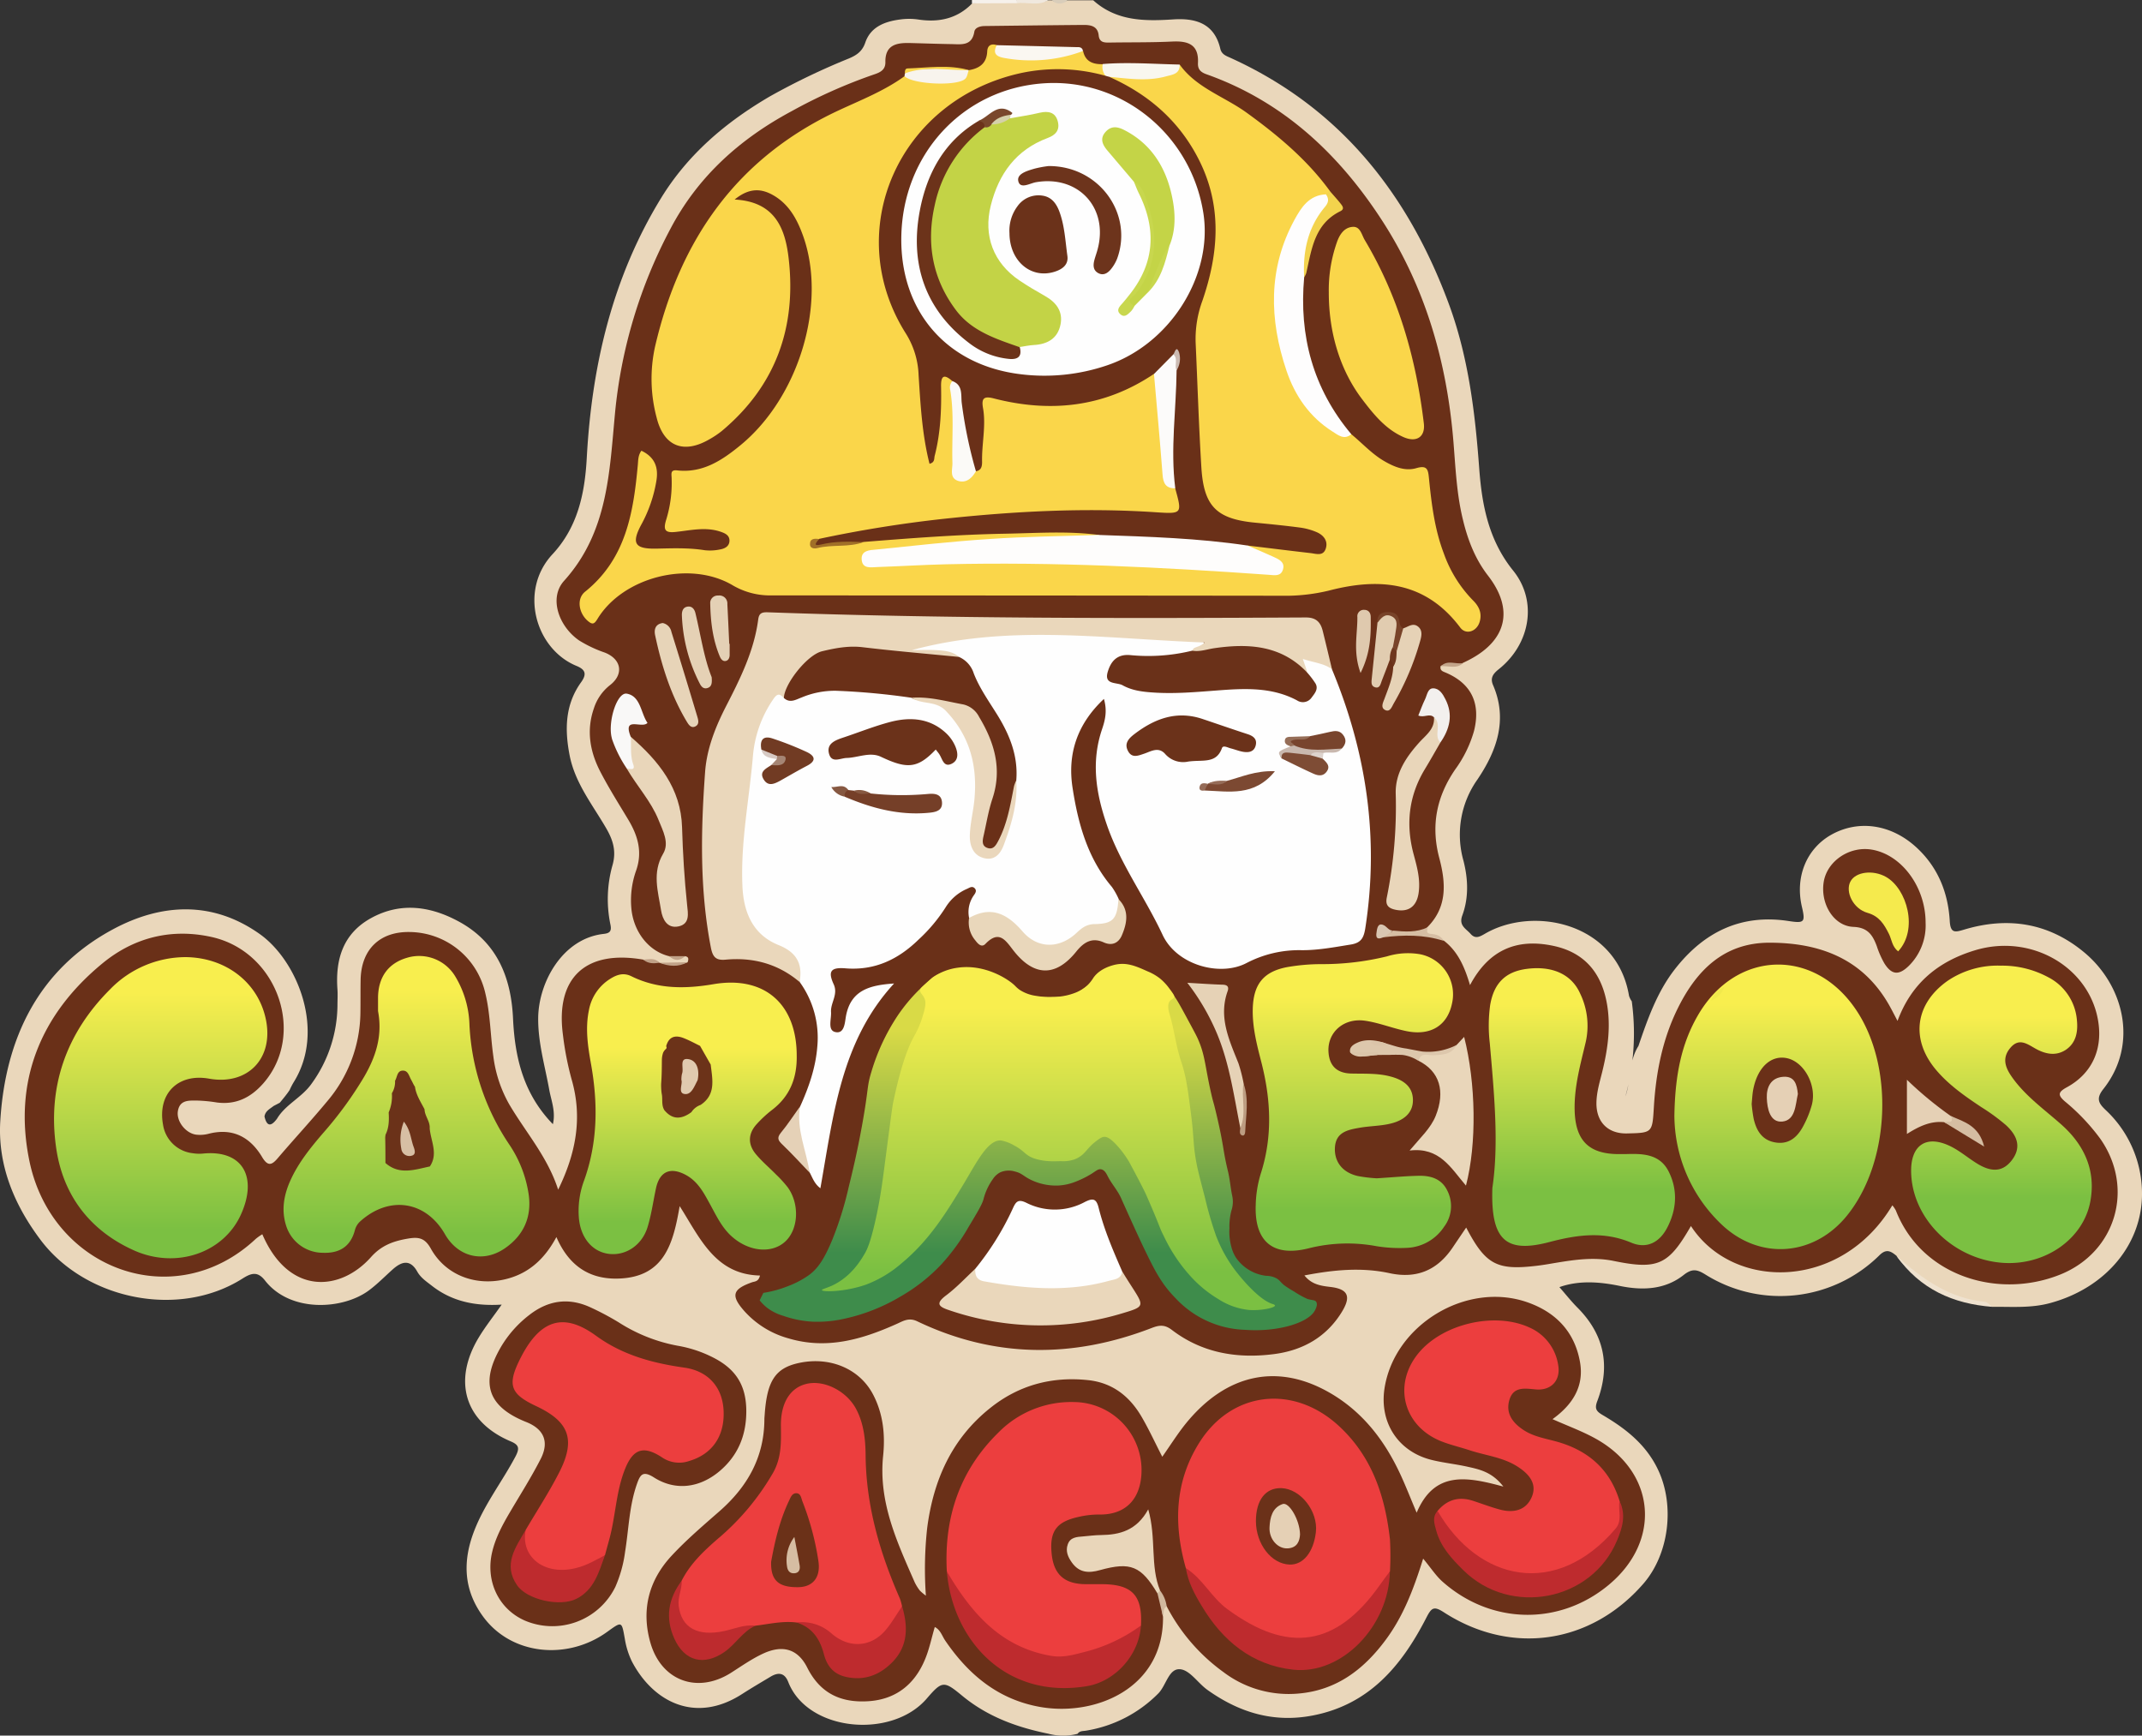 <svg id="ac58a4bf-9d35-4a67-828d-fa1413c98d9e" data-name="Layer 1" xmlns="http://www.w3.org/2000/svg" xmlns:xlink="http://www.w3.org/1999/xlink" viewBox="0 0 671.62 544.15"><rect x="0" y="0" width="671.62" height="544.15" fill="#333333" stroke="none"/><defs><style>.a9d83e18-4b65-48ba-ba1f-38d12cc79f3f{fill:#ead7bb;}.e70740f5-efb3-49ed-b141-9059c8f7a548{fill:#f6f1eb;}.a448791a-c7a3-4273-8c10-16de3c3386f5{fill:#f0e8de;}.f3ad23ab-cab1-48aa-a967-ec03cd1cb6e8{fill:#d9cdba;}.a63f0034-9b47-46b6-8272-079b51877eaa{fill:#efe2cf;}.a2b093dd-0320-475f-9567-b8af19bc06c0{fill:#6a3018;}.ac32d2b7-6f40-44ac-b3d2-26f6c591606d{fill:url(#b31e164c-d257-44fc-afe7-5c843e26687d);}.ebbf5b5a-6e8c-4d51-b5e5-25ab335ec018{fill:#6b3119;}.fed6e67a-1d71-4c60-b69c-c9f115d45f08{fill:#d6bda3;}.b5bc57d1-ed7b-4ed2-8672-cc2438c3aa61{fill:#d1b89e;}.bdf105fd-0285-49c5-8cfd-1514a699c901{fill:#c1a288;}.b2a213a2-42fd-4f51-9af6-ae0f24baaedf{fill:#c3a58a;}.a33a921d-ab71-4291-a9e3-77d3c0355832{fill:#fad64a;}.a71a45f4-800e-459f-9649-2987a57d892f{fill:#fefefe;}.fee9c5b0-eb44-4ed7-b906-adbe30c1deb5{fill:#fefdfd;}.f5066485-ba7b-4e25-978c-7aae5d08453c{fill:#e9d6ba;}.e4f85ce5-9826-4b08-bcc1-cb1faf2c4791{fill:#e9d7bb;}.a5fb091b-ada4-4c87-81bc-6a7b0b0d3fa3{fill:#e6d2b6;}.f50d343b-fb95-42cf-9643-3aaaa3f80786{fill:#e7d4b8;}.f9770f62-24d5-47d6-9a34-3e8a89aa4e66{fill:#f9f8f7;}.e53a2fb9-d13c-4168-b8c4-0ce150e84a50{fill:#e5d1b5;}.ad998d88-8ef1-4838-bfaf-d3a47d0003be{fill:#e5d0b5;}.b82b9062-523a-4cba-b01d-a0e535669f5c{fill:#faf7f1;}.aa0c2e7d-cecd-43b7-9e5d-60cd1406366e{fill:#e1ccb0;}.f9d58861-2705-44c3-82ed-6ef8cb915f96{fill:#f9f7ef;}.f6cef45a-6b88-48f9-8145-9b25c48fedd0{fill:#e4d0b5;}.f806f1a9-17f9-4994-9d1f-1c6e44ba8c35{fill:#f3f0ee;}.e06b6c3d-e234-4844-947d-dfec340b6f10{fill:#e5d1b7;}.a0d0a670-e520-47d9-89cb-b804fa994cfc{fill:#f8f4ed;}.e12b06fe-20b8-4fa8-8a77-e3120c8b3ad9{fill:#f3d34d;}.a259bdad-aee8-46ee-b843-89538e4ce602{fill:#dfc9ae;}.ba9fab6a-86e4-490c-b5f6-22d72947995b{fill:#ddc7ac;}.bfb37ef9-4026-4c97-a9fe-1de26a393807{fill:#d5bda2;}.be8be75b-f6a6-47ed-b0a7-1a5865c50935{fill:#784329;}.f9f2ef81-f9ec-49d6-8074-9f076f9d001a{fill:#bd9d82;}.bcdd07f2-6bb5-4b56-a7a1-09cdbacf4fcb{fill:#d9c6b1;}.a0bc17b8-220f-466a-a65a-2392791f62cd{fill:#6f371e;}.b8309f15-8023-46b1-9d5e-ee882108d646{fill:#dbc4a9;}.b0eb1cc9-e408-40e7-b15f-7c703d8f0a1b{fill:#f1e94c;}.a89ac453-0176-4c03-a074-7e65850a82c3{fill:#ec3e3e;}.ab75615a-b1ba-456e-bc2a-36d682de3d7a{fill:#be2b2e;}.ad92a3e5-d0bb-4704-82cc-99f32eee9024{fill:#bd2b2e;}.bb49d279-5fdc-4449-91be-2ee56efa6d90{fill:#f5ea4d;}.ba2c42a5-1d1f-4823-b02c-7e38f928caef{fill:#fefdfc;}.affa914a-64b0-42c1-96a1-db8b5bd9a73e{fill:#fcfbfa;}.a8201ad1-9d49-471b-95bb-58616ea77934{fill:#fbfaf7;}.adcb199b-70b6-480e-9366-ec485ea04d9d{fill:#a17028;}.adba0f2f-1513-4acb-bea7-e5926fd1bf83{fill:#6a3119;}.b67cb73d-18fb-439e-aa89-e5c2318102d2{fill:#6b321a;}.f822af47-5a45-4d1d-8751-250a2638b7c2{fill:#ead7bc;}.b1f69be6-45e8-42ce-8832-4a1968c2d88a{fill:#753f28;}.b4ffbb9e-72b6-41d4-8644-d8afcd13d522{fill:#713b23;}.a6222f65-dee0-4bfe-a404-bd017ddeabec{fill:#7c4932;}.f98f8d44-c4ff-4b2f-953e-932baade9f7b{fill:#78442d;}.ad175ae7-c9b4-4a73-85bf-10e19a475373{fill:#7e4c35;}.afd9beca-e591-49ca-bb4e-ec65fb699c7f{fill:#c9b8ae;}.b514235d-9d0f-4f4e-ac58-f3e224b87aae{fill:#956d57;}.b512647d-cc34-484c-bc9d-01a0ee1c706e{fill:#a58574;}.a8cef926-c5fc-414b-b682-881ef2a4d1c0{fill:#865841;}.a0f89d03-2cd9-4073-85b3-eda4d55ce5a3{fill:#d7cac4;}.b4dcf683-6849-4ad9-aafb-cba6b0f4917d{fill:#956c58;}.eeb2af71-16c7-4de1-85fe-945ba53deb48{fill:#ddd3cd;}.ae14c2ed-4312-4e66-8b7e-fb6959263021{fill:url(#ea37846d-ec2a-41b5-a3cb-80c8f41a2380);}.af9725eb-b056-4e56-b40f-d39f07de990a{fill:#6b3219;}.a11589f6-1d61-4746-afb5-21d15e8b75ac{fill:url(#bfadcfd6-aed9-47df-8794-0afa7c044a82);}.a72bd952-1434-4641-955b-e9c988cd063a{fill:#6c3319;}.bb7dfd4f-bf20-4047-b227-f5314a6cbd0c{fill:#6b3118;}.b15214e6-65b1-4fa6-b6e3-62e789e77a15{fill:#cbbbb3;}.f7d32002-2136-445e-bbd2-24a16e311934{fill:#d7bfa4;}.f649c96c-782b-4b71-b563-4aab6a4824b9{fill:#e0caaf;}.a50e7506-3c88-4db0-8007-00e2635b7587{fill:#d6bda2;}.a6ec36b0-e09e-4875-83b4-96aaa2e4939b{fill:#c3d346;}.f431c254-622f-434e-9b5a-f1b0ef120eb9{fill:#6c331a;}.a6481e33-d901-4718-a207-9f137e51a8c5{fill:#c4d447;}.a3623c96-879e-44c3-b9d8-be990ca94137{fill:#6d341c;}.fc7e835f-9aba-44cb-8897-3cf236cbacf8{fill:#c8d74e;}.ad1dbfec-ff84-4451-9ca3-009603f81dd3{fill:#79472c;}.bc536f6b-5a29-4f96-8730-dcabbf78d648{fill:#d5d1aa;}.a7e5de03-0fdc-4079-a63a-d1c51a3ee90f{fill:url(#b2493e00-e978-4b3e-89b0-02805bafea6c);}.bdfb7261-a2fa-45c0-aa25-8b6f4383bd29{fill:url(#eef3949f-ea62-4dbc-a1c8-7e5899b59c6a);}.f0c9a545-552c-407e-9783-3508daae645d{fill:url(#b3ab7d53-3cac-48cf-91c9-d98488812087);}.bc08f666-18d6-433c-81b0-87e69815687f{fill:url(#a8c54a46-6f1f-4b39-9e5c-b2bbf5164ddd);}.faaea11f-e4f6-45e3-a7c7-febc254e673b{fill:url(#acfae605-3d96-4295-abe0-25c8924da569);}.aff96635-400e-4093-b510-540c0f67c268{fill:url(#a0a8cb42-3a75-4723-9396-71fe5c34c6ed);}</style><linearGradient id="b31e164c-d257-44fc-afe7-5c843e26687d" x1="557.59" y1="314.65" x2="557.59" y2="379.81" gradientUnits="userSpaceOnUse"><stop offset="0" stop-color="#f8ee4e"/><stop offset="1" stop-color="#7bc042"/></linearGradient><linearGradient id="ea37846d-ec2a-41b5-a3cb-80c8f41a2380" x1="127.44" y1="310.65" x2="127.44" y2="387.25" xlink:href="#b31e164c-d257-44fc-afe7-5c843e26687d"/><linearGradient id="bfadcfd6-aed9-47df-8794-0afa7c044a82" x1="215.6" y1="320.28" x2="215.6" y2="383.17" gradientUnits="userSpaceOnUse"><stop offset="0.13" stop-color="#f8ee4e"/><stop offset="1" stop-color="#7bc042"/></linearGradient><linearGradient id="b2493e00-e978-4b3e-89b0-02805bafea6c" x1="627.59" y1="318.76" x2="627.59" y2="375.41" xlink:href="#b31e164c-d257-44fc-afe7-5c843e26687d"/><linearGradient id="eef3949f-ea62-4dbc-a1c8-7e5899b59c6a" x1="496" y1="314.92" x2="496" y2="373.33" xlink:href="#b31e164c-d257-44fc-afe7-5c843e26687d"/><linearGradient id="b3ab7d53-3cac-48cf-91c9-d98488812087" x1="424.17" y1="312.32" x2="424.17" y2="379.29" xlink:href="#b31e164c-d257-44fc-afe7-5c843e26687d"/><linearGradient id="a8c54a46-6f1f-4b39-9e5c-b2bbf5164ddd" x1="50.39" y1="311.32" x2="50.39" y2="385.48" xlink:href="#b31e164c-d257-44fc-afe7-5c843e26687d"/><linearGradient id="acfae605-3d96-4295-abe0-25c8924da569" x1="325.52" y1="323.14" x2="325.52" y2="392.85" gradientUnits="userSpaceOnUse"><stop offset="0" stop-color="#d9da46"/><stop offset="1" stop-color="#3e8c4b"/></linearGradient><linearGradient id="a0a8cb42-3a75-4723-9396-71fe5c34c6ed" x1="328.72" y1="315.86" x2="328.72" y2="398.66" xlink:href="#b31e164c-d257-44fc-afe7-5c843e26687d"/></defs><path class="a9d83e18-4b65-48ba-ba1f-38d12cc79f3f" d="M328.65,543.55c-9.83-2-19-5.33-26.92-11.86-5.74-4.74-6.29-4.8-11.17.88-11,12.74-37.31,10.36-43.4-5.21-1.14-2.91-3.09-3.16-5.56-1.67-3,1.8-6,3.56-8.93,5.44-14.57,9.39-27.86,2.53-34.54-10.22a25.59,25.59,0,0,1-2.22-7.11c-1-5.59-.86-5.52-5.61-2.11-12.41,8.92-30.1,7.34-39-5.09-5.95-8.27-6.24-17.09-2.71-26.39,3.21-8.46,8.81-15.59,13-23.49,1.42-2.68,1.14-3.72-1.5-4.83-14.36-6.07-18.27-18.94-9.89-32.7,2.05-3.37,4.53-6.49,7.1-10.16-8.1.51-15.46-.9-21.84-5.87-1.72-1.34-3.53-2.53-4.62-4.46-2.24-4-4.93-3.19-7.7-.72-2.48,2.21-4.77,4.58-7.47,6.59-8.13,6.05-24.62,7.1-32.58-3.09-2.29-2.93-4.23-2.41-7.08-.6-19.85,12.57-49,6.69-63.19-12C4.34,377.65-.75,365.18.09,351.44c1.57-25.82,11.93-47.6,35.56-60.2,14.9-7.94,30.89-8.95,45.77,1.59,11.85,8.39,20.85,30.47,10.53,46.69a24.33,24.33,0,0,0-1.13,2.22c-.93,1.41-2,2.68-3.1,4l-1.91,1c-1.18.92-2.63,1.59-2.88,3.31.76,3.31,2.15,3.09,3.92.7,2.69-4.5,7.71-6.59,10.79-10.91a42.39,42.39,0,0,0,8.17-24.58c0-1.67.11-3.34,0-5-.7-9.5,1.77-17.62,10.61-22.45,9.34-5.11,18.77-3.64,27.61,1.21,11.81,6.47,16.23,17.39,16.83,30.28.57,12.17,3.2,23.59,12.5,33.16.93-4-.54-7.42-1.14-10.78-1.35-7.49-3.55-14.79-3.47-22.54.12-11.15,7.6-24.91,20.55-26.34,1.94-.21,2.52-.9,2.1-2.91a39.07,39.07,0,0,1,.68-18.74c1.26-4.52,0-8.09-2.18-11.76-4.26-7.28-9.63-14-11.3-22.59-1.57-8.11-1.43-15.89,3.59-22.88,1.85-2.57,1.41-4-1.5-5.17-12.81-5.32-18.07-23.61-7.44-35,7.85-8.45,10.12-18.91,10.73-30.23,1.58-28.84,8-56.45,23.3-81.42,8.45-13.79,20.41-23.89,34.24-31.95a218.65,218.65,0,0,1,24.7-11.84c2.35-1,4.14-2.18,5.08-4.94,1.7-5,6.18-6.65,11-7.27a20.19,20.19,0,0,1,5.49,0c6.49,1,12.28-.18,17-5,4.48-1.08,9-.22,13.55-.5,3.47-.27,7,.58,10.44-.51h1a5.39,5.39,0,0,0,5,0h8c7.26,6.54,16,6.58,25,6,7.11-.49,13,1.24,14.85,9.21.42,1.77,1.86,2.24,3.19,2.84,34.46,15.64,55.87,42.85,68.63,77.61,6,16.48,8.08,33.74,9.36,51.15.85,11.46,2.93,22.45,10.64,32s5.42,23-4.53,30.93c-1.87,1.48-2.71,2.82-1.76,5,4.69,10.88,1.08,20.67-4.88,29.52a29.9,29.9,0,0,0-4.41,25.52c1.46,5.73,1.69,11.57-.37,17.16-1.18,3.17,1.16,4.12,2.59,5.75s2.74,1,4.38.05c15.22-9,41.49-3.56,45.31,19.39a6.3,6.3,0,0,0,.86,1.72,74.47,74.47,0,0,1-2,29.85c1.82-5.19,1-11,4.09-15.85,2.9-8.5,5.88-17,11.5-24.17,9.06-11.57,20.67-17.29,35.6-15,4.9.75,5.29.39,4.16-4.43-2.17-9.26,1.32-18,8.91-22.46,8.61-5,19.06-3.55,27.07,3.88,6.68,6.19,9.85,14.09,10.37,23,.23,4,1.75,3.52,4.6,2.67,13.59-4.06,26.27-2.12,37.36,7,12.49,10.21,17.45,28.8,6.21,43-2.38,3-1.49,4.49.7,6.57A35.87,35.87,0,0,1,671.6,373c.63,16.77-11.31,30.95-29.07,35.62-5.9,1.55-11.87,1.05-17.84,1.1-7.06-1.92-14.46-3-20.53-7.55-3.38-2.56-7.08-4.78-9.5-8.42-1.76-1.45-3.18-2.38-5.41-.15a44.22,44.22,0,0,1-54.52,6c-2.64-1.65-4.2-1.93-6.86.17-5.9,4.64-13,4.85-20,3.4-6.58-1.36-13-1.74-18.92.38,1.91,2.18,3.66,4.41,5.63,6.39,8.41,8.42,10.42,18.26,6.28,29.25-1,2.55-.29,3.33,1.77,4.54,7.24,4.26,13.65,9.31,17.35,17.29,5.18,11.15,3.34,26.3-4.76,35.58-16.48,18.87-41.4,22.52-62.48,8.91-3.23-2.09-3.92-1.43-5.57,1.79-7.69,14.95-17.86,27.18-35.67,30.57-12.27,2.34-23-1-32.85-8-3-2.11-5.48-6.16-8.52-6.51-3.66-.42-4.42,5-6.93,7.56a41,41,0,0,1-22.63,11.68c-1,.18-2,0-2.71,1A18.08,18.08,0,0,1,328.65,543.55Z"/><path class="e70740f5-efb3-49ed-b141-9059c8f7a548" d="M318.75,1l-14,.05V0h14c.33.22.44.44.33.65S318.87,1,318.75,1Z"/><path class="a448791a-c7a3-4273-8c10-16de3c3386f5" d="M318.75,1c0-.32,0-.64,0-1h10C325.6,2,322.09.58,318.75,1Z"/><path class="f3ad23ab-cab1-48aa-a967-ec03cd1cb6e8" d="M334.77,0a3.37,3.37,0,0,1-5,0Z"/><path class="a63f0034-9b47-46b6-8272-079b51877eaa" d="M594.66,393.76c8,7.16,16.46,13.28,27.61,14.37.85.08,1.61,1.05,2.42,1.6C612.35,408.79,602,404.15,594.66,393.76Z"/><path class="a2b093dd-0320-475f-9567-b8af19bc06c0" d="M215.6,301.68c.31-.87.46-1.68-.8-1.89a5.68,5.68,0,0,1-5,0c-6.52-1.59-11.33-7.84-11.87-15.36a27.86,27.86,0,0,1,1.47-11.33C201.55,267.14,200,262,197,257s-6.12-9.93-8.79-15.09c-3.24-6.26-4.4-12.92-2-19.81a15.1,15.1,0,0,1,5.05-7.29c4.36-3.36,3.67-8.09-1.58-10.19a39.58,39.58,0,0,1-8.11-3.83c-6.41-4.43-9.53-13.34-4.71-18.68,13.81-15.31,14.22-34.1,16-52.83a154.19,154.19,0,0,1,17.32-57.48c8.67-16.53,21.92-28.32,38.14-37a163.56,163.56,0,0,1,25.51-11.38c2-.66,3.82-1.4,3.78-3.93-.1-5.46,3.55-6.11,7.73-6s8.65.27,13,.34c3.07.05,6.4.67,7.16-3.88.23-1.34,1.86-1.78,3.29-1.79,10.32-.12,20.64-.26,31-.34,2.28,0,4.4.39,4.7,3.29.25,2.39,2,2.25,3.7,2.23,6.5-.1,13,0,19.49-.32,4.93-.22,8.24,1,7.94,6.75-.09,1.91.77,2.85,2.7,3.53C402,31.7,419.46,47.9,433,68.6c13.9,21.23,20.69,44.87,22.73,70,.66,8.13,1,16.29,2.95,24.26,1.52,6.38,3.84,12.4,7.9,17.64,8.15,10.52,5.92,20.28-6.07,26.45-.59.31-1.2.59-1.8.88-2.16,1.36-4.79-.38-7,1-.24,1.21.34,1.57,1.46,2,8.18,3.42,11.17,9.71,9,18.36a38.11,38.11,0,0,1-5.86,12c-5.91,8.59-7.73,17.73-5,27.91,2,7.59,2.57,15.17-3.64,21.47-2.78,2.95-6.59,1.1-9.77,2.08a8.57,8.57,0,0,1-3.39-.55c-.21-.08-1-.68-.79.25.06.33.88.25,1.39.3,6-.16,12-.92,17.53,2.21,4.44,3.38,6.57,8.21,8.28,14,5.91-11.1,14.69-14.76,26.18-12.3,9.38,2,14.68,8,16.57,17.19,1.54,7.52.52,14.91-1.28,22.24-.79,3.23-1.79,6.42-1.83,9.79-.07,6,3.6,9.71,9.58,9.58,8-.18,7.94-.18,8.43-8.32.65-10.72,2.69-21.16,7.47-30.86,5.88-11.92,14.48-20.61,28.75-20.62,15.7,0,29.17,4.93,37.48,19.45.81,1.42,1.54,2.88,2.7,5.07,4.46-12.07,13.08-18.78,24.39-22.17,17.86-5.36,36.26,5.64,38.62,22.9,1.18,8.57-2.24,15.89-9.91,20.07-2.84,1.55-2.89,2.48-.58,4.48a65.08,65.08,0,0,1,11,11.6c10.9,15.47,5,35.61-12.52,42.65-19.58,7.86-43.49.44-51.52-20.07a8.63,8.63,0,0,0-1.11-1.64c-16.06,26.81-49.93,26.81-63.15,6.49-7,12.17-10.28,13.8-24.22,10.95-6.08-1.25-11.92-.43-17.84.54-2,.33-3.94.69-5.92.93-12.86,1.59-16.36-.23-22.49-11.94-1.49,2.2-2.86,4.21-4.22,6.23-4.8,7.15-11.31,9.92-19.83,8.07-8.79-1.9-17.53-1.05-26.67.71,2.28,2.88,5.23,3.27,8.14,3.61,5.44.65,6.56,2.87,3.72,7.62-4.81,8-12.23,12.21-21.21,13.41-11.59,1.54-22.65-.25-32.21-7.55-2.18-1.66-3.8-1.59-6.26-.64-24.8,9.59-49.42,9.5-73.61-2.08-2.7-1.28-4.49,0-6.52.88-10.86,4.86-21.87,8.06-33.87,4.47a28.84,28.84,0,0,1-13.81-8.56c-4.28-4.83-3.71-6.84,2.4-9,.84-.3,2.07-.15,2.52-2.13-14-.3-18.77-11.66-25.18-21.76-2,11.55-4.69,22.07-18.79,22.7-9.37.43-15.92-3.91-19.86-13-3.8,7.08-9,11.75-16.66,13.37-9.12,1.93-18.18-1.6-22.71-9.74-1.88-3.38-3.84-3.71-7.16-3.15-4.54.77-8.29,2.08-11.61,5.81-9.57,10.75-25.74,12.14-34.07-7.17a17.67,17.67,0,0,0-2,1.4c-25.46,23.91-63.89,9.68-71-24.23-5.2-24.88,3.33-46.09,23-62.2,9.87-8.07,21.63-11,34.31-8.12,20.58,4.74,29.43,30.51,16,45.84-3.93,4.46-8.54,6.77-14.55,6a46.1,46.1,0,0,0-6-.6c-2.61,0-5.66-.37-6.24,3.34-.51,3.28,2.66,7.13,6,7.37a10.62,10.62,0,0,0,3.47-.26c7.55-2,13.12.86,16.94,7.25,1.84,3.09,3.11,2.51,5,.25,5.08-5.95,10.41-11.69,15.4-17.71A43.54,43.54,0,0,0,113,317.88c.07-3.66,0-7.33.08-11,.3-9.33,6.1-14.83,15.36-14.67a24.6,24.6,0,0,1,23.73,19.19c1.58,6.51,1.58,13.21,2.52,19.8a40.67,40.67,0,0,0,5,15.07c5.13,8.72,12,16.42,15.32,26.72,5.65-11.55,7.66-22.69,4.22-34.57a94.72,94.72,0,0,1-2.75-14.2c-2.29-17.75,7.22-26.49,25.22-23.35,1.55,1.07,3.56-.27,5.07,1h0C209.72,302.47,212.67,302.79,215.6,301.68Z"/><path class="ac32d2b7-6f40-44ac-b3d2-26f6c591606d" d="M525,349.77c.22-12.82,2.24-22.69,7.51-31.67,11.93-20.29,36.37-21,49.47-1.47,12,17.83,10.65,47.74-2.82,64.44-10.39,12.9-27.55,14.2-39.52,2.68A47.34,47.34,0,0,1,525,349.77Z"/><path class="a2b093dd-0320-475f-9567-b8af19bc06c0" d="M364.66,506.83c.28,22.51-21.21,31.35-38.42,28.36-13.19-2.3-22.53-10.08-29.86-20.81-1-1.47-1.49-3.37-3.28-4.27-1,3.38-1.69,6.82-3,10-3.23,7.91-9.12,12.69-17.77,13.26s-15.15-2.42-19.23-10.55c-2.93-5.83-7.68-7.22-13.82-4.38-3.6,1.67-6.88,4-10.26,6.14-10.49,6.52-21.72,2.34-25.11-9.62-2.91-10.27-.47-19.57,6.76-27.29,4.66-5,9.87-9.43,15-13.93,8.68-7.63,13.94-16.86,14-28.67,0-.49.06-1,.09-1.49.72-10.67,3.37-14.68,10.76-16.26,9.7-2.08,18.9,1.79,23.14,9.72,3.26,6.11,3.93,12.78,3.24,19.44-1.49,14.5,4.38,27,9.93,39.67a14.84,14.84,0,0,0,1.58,2.53,15.48,15.48,0,0,0,1.9,1.6,117.36,117.36,0,0,1,.41-21.25c1.95-14.92,7.63-27.85,19.63-37.48,9-7.25,19.38-10.06,30.85-8.84,7.56.81,12.93,5,16.68,11.38,2.35,4,4.27,8.21,6.55,12.64,2.47-3.52,4.66-7,7.23-10.23,12.9-16,29.33-19.36,45.94-9.44,9.77,5.84,16.41,14.47,21.21,24.61,1.83,3.86,3.36,7.86,5.38,12.6C449.8,461,460,463,471.38,466.08c-3.54-4.59-7.48-5.39-11.31-6.24s-7.57-1.21-11.28-2.14c-10.38-2.61-16.27-11.65-14.7-22.26,3-20.09,25.84-33.9,45-27.08,8.82,3.14,14.62,9.24,16.3,18.58,1.39,7.7-2.29,13.46-8.6,18,4.75,2.11,9.12,3.71,13.16,5.91,19.2,10.4,21.24,32.14,4.43,46.08-15.45,12.83-36.87,12.45-52.09-1.05-2.07-1.84-3.61-4.26-6.06-7.21-3.11,9.95-6.33,18.13-11.63,25.31-6.9,9.37-15.5,16-27.56,17a33.9,33.9,0,0,1-23.45-6.75,58.87,58.87,0,0,1-17.77-20.6c-1.73-1.35-1.84-3.52-2.73-5.3a22.56,22.56,0,0,1-2.65-12.47,42.13,42.13,0,0,0-1-9.92c-4.29,6.73-11.2,6.13-17.56,7.05-2.35.33-5.62-.26-5.26,3.54.31,3.32,2.78,4.69,6,4.53a19.94,19.94,0,0,0,3.42-.61c9.06-1.95,13.34.24,17.35,8.87C364.81,501.66,363.93,504.38,364.66,506.83Z"/><path class="a2b093dd-0320-475f-9567-b8af19bc06c0" d="M234,442.48c0,7.58-2.64,14-8.54,18.9-6.22,5.15-13.72,6.08-20.38,1.86-3.58-2.28-4.36-.87-5.42,2.17-2.38,6.85-2.52,14.06-3.66,21.1a40.47,40.47,0,0,1-3.05,11,22,22,0,0,1-28.39,10.58c-8.22-3.61-12.41-12.41-10.23-21.54,1.09-4.6,3.34-8.67,5.71-12.69,3.21-5.45,6.61-10.81,9.48-16.43,2.77-5.4,1-9.39-4.5-11.58-12.07-4.8-14.57-12.21-7.94-23.57a35.24,35.24,0,0,1,8.88-10c5.92-4.62,12.35-5.55,19.2-2.38a86.3,86.3,0,0,1,8.81,4.68,51.69,51.69,0,0,0,18.43,7.33,38.87,38.87,0,0,1,11.33,3.77C230.85,429.33,234,434.49,234,442.48Z"/><path class="ebbf5b5a-6e8c-4d51-b5e5-25ab335ec018" d="M603.77,289.32a17.85,17.85,0,0,1-5.29,13.53c-3.1,3-5.33,2.85-7.64-.81a29.06,29.06,0,0,1-2.39-5.44c-1.29-3.45-2.83-5.83-7.34-6-6.2-.26-10.41-7.31-9.28-14.14,1.09-6.52,8.06-11.22,15-10.09C596.24,267.91,603.79,278.11,603.77,289.32Z"/><path class="fed6e67a-1d71-4c60-b69c-c9f115d45f08" d="M436.75,291.77c3.72.36,7.43.65,10.95-1.07-.12.87-.82,1.94.9,2.09s3.22.53,4.07,2.2c-6.22-2-12.56-1.91-18.94-1.12C433.39,291.23,436.14,293,436.75,291.77Z"/><path class="b5bc57d1-ed7b-4ed2-8672-cc2438c3aa61" d="M363.75,498.69a10.32,10.32,0,0,1,2.06,4.94c-1.27.75-.8,2.12-1.15,3.2-.58-2.41-1.15-4.82-1.73-7.23A1.29,1.29,0,0,1,363.75,498.69Z"/><path class="bdf105fd-0285-49c5-8cfd-1514a699c901" d="M215.6,301.68c-2.92,1.58-5.87,1.33-8.84.17Z"/><path class="b2a213a2-42fd-4f51-9af6-ae0f24baaedf" d="M451.78,208.89c2.05-2.14,4.66-.52,7-1C456.67,209.88,454.11,208.63,451.78,208.89Z"/><path class="bdf105fd-0285-49c5-8cfd-1514a699c901" d="M209.81,299.78h5C213.13,301.34,211.47,301.31,209.81,299.78Z"/><path class="bdf105fd-0285-49c5-8cfd-1514a699c901" d="M206.78,301.85c-1.8.24-3.57.36-5.07-1C203.48,300.8,205.34,300.21,206.78,301.85Z"/><path class="a33a921d-ab71-4291-a9e3-77d3c0355832" d="M423.7,136.14c3.47,2.83,6.47,6.22,10.41,8.48,3.13,1.8,6.49,3.18,10,2.15s3.68.58,3.95,3.3c.8,8,1.77,15.88,4.64,23.43a40.14,40.14,0,0,0,9.15,14.73c1.95,1.92,2.88,4.08,2.09,6.74-.91,3.06-4.3,4.17-6.08,1.79C447,182.31,432.6,181,416.62,185.18a58.28,58.28,0,0,1-14.83,1.6q-80.21-.09-160.42-.1a23.14,23.14,0,0,1-11.85-3.3c-13.43-7.76-34.23-2.48-42.22,10.73-1,1.62-1.57,1.76-2.94.61-2.85-2.39-3.71-6.95-.9-9.21,12.83-10.31,15.15-24.81,16.53-39.78.13-1.48.08-3,1.12-4.42,4.19,2,5.48,5.23,4.65,9.72a43.06,43.06,0,0,1-4.51,13.13c-3.43,6.25-2.26,8,4.66,7.85,5-.11,10-.3,15,.49a15.25,15.25,0,0,0,4.94-.25c1.52-.27,2.95-1.06,2.87-2.91-.08-1.55-1.38-2.14-2.69-2.6-4.62-1.61-9.26-.51-13.85,0-3.54.44-4.38-.4-3.26-3.91a39.13,39.13,0,0,0,1.67-12.8c0-1.36-.54-2.8,1.74-2.55,8,.89,14.08-3.16,19.83-7.88,18.37-15.07,27.17-44.43,19.68-65.56-1.82-5.11-4.32-9.83-9.17-12.7-3.78-2.24-7.63-2.62-12.33,1.22,12.7.66,15.85,9.1,16.93,18.35,2.53,21.62-4,40.06-21,54.26a28.55,28.55,0,0,1-3.73,2.5c-8.13,4.78-14.41,2.34-16.65-6.72a47.11,47.11,0,0,1-.51-22.24c7.78-33.52,25.61-59.19,57.53-74.08,7.05-3.29,14.39-6.13,20.76-10.78a78.37,78.37,0,0,0,11.36.77A12.6,12.6,0,0,0,303.75,22c3.36-.54,5.61-2.13,5.79-5.86.08-1.85,1.16-2.56,3-2,2.09,3.27,5.48,3.33,8.8,3.55,6.17.42,12.1-1.89,18.26-1.69.73,3.38,3.17,4.19,6.2,4.12,1,1.31,2.19,2.58.7,4.3-5.47.21-10.79-1.46-16.31-1.06C309.9,24.76,293.25,33,283.39,51s-8.55,36.38,2.37,53.57c4.23,6.67,3.12,13.78,4.16,20.69.76,5.06,1.26,10.22,1.87,15.89,2.3-6.77,1.33-13.29,1.73-19.68.09-1.47.14-3.22,1.82-3.81,1.85-.65,3.19.27,3.92,2.07,1.24,8.41.73,16.9,1,25.35.12,4.08.9,4.32,4.8,2,2.19-5.66,2.36-11.56,2.08-17.48-.26-5.68.58-6.57,6.1-5.55,10.54,2,21.06,2.51,31.57-.31a43.81,43.81,0,0,0,11.87-5c1.63-1,3.16-2.57,5.42-1.73,2.17,2.46,1.94,5.52,2.15,8.49.51,7.28.94,14.56,1.58,21.83a6.76,6.76,0,0,0,3.52,5.56c.31.59,0-.19.29.41,3.4,7.38,2.08,9.71-5.81,9.06-33-2.71-65.49,1-97.95,6.14-2.46.38-4.81,1.34-7.22,1.73-.58-.19.22,0-.42.11s-.56.32.05.14c4.56-1.38,9.44-.18,14-1.77,11.7-1.46,23.42-2.13,35.21-2.47,10.26-.29,20.52-1.06,30.8-.8,2.38.06,5.09-.56,6.7,2.1-1.42,2.26-3.77,1.88-5.84,1.86-20.66-.15-41.15,2.1-61.66,4.16-1.54.15-3.36-.05-4.71,2.89,42.53-2.49,84.45-.42,127.09,2.35-2.36-4.87-7.39-3.86-9.27-7.25,1.38-2.56,3.67-1.63,5.7-1.39,4.78.55,9.54,1.38,14.35,1.76,1,.08,2.15.34,2.59-.85.51-1.38-.56-2.21-1.56-2.76a17.89,17.89,0,0,0-8.18-1.92,98.05,98.05,0,0,1-13.37-1.52c-8.68-1.44-12.56-5.22-14.14-13.79a86.13,86.13,0,0,1-1.61-14.35c-.14-9.46.45-18.93-.87-28.37-.65-4.65.41-9.14,1.94-13.66,5.18-15.26,6.6-30.46-1.54-45.37a51.78,51.78,0,0,0-22.13-21.58c-1.68-.87-4-1.13-4.16-3.71,1.72-1.62,3.71-.83,5.64-.65,5.84.54,11.56.37,16.66-3.08C375.22,27.63,384,30.31,391,35.42c9.66,7,18.79,14.61,25.89,24.34.37.92-.16,1.46-.81,2A18.17,18.17,0,0,0,405.75,72c-7.75,19.1-6.78,37.49,4.87,54.87A22.06,22.06,0,0,0,423.7,136.14Z"/><path class="a71a45f4-800e-459f-9649-2987a57d892f" d="M303.86,287.8a9.07,9.07,0,0,1,1.49-7.11c.49-.68,1-1.45.25-2.21s-1.56-.19-2.26.14a14.68,14.68,0,0,0-6.75,5.71A50.86,50.86,0,0,1,288,294.6c-6.37,6.2-13.7,9.74-22.88,9-4.65-.38-5.58.93-3.72,5,1.47,3.22-1,5.75-.83,8.68.15,2.22-1.13,5.65,1.24,6.27,3,.77,3.08-3,3.43-4.92,1.52-8.34,7.69-9.77,15.1-10.28-16.66,18.08-19,41.16-23.11,64.2-1.9-1.43-2.46-3.29-3.34-4.91-3-6.64-6.22-13.23-3-20.75,2.71-6,4.89-12.21,5.39-18.93a29.74,29.74,0,0,0-5.53-20.06c-1-5.63-4.28-9.12-9.49-11.72-6.68-3.34-9.38-9.89-9.67-17-.67-16.17,1.75-32.13,4.35-48a29.35,29.35,0,0,1,5-11.88c1.46-2.13,3.15-3.46,5.81-1.93a7.94,7.94,0,0,0,4.89-.22c11.37-3.48,22.66-1.46,34,.44,4.13,1.43,8.78,1.1,12.24,4.78,7.75,8.25,10.16,18,8.92,28.88-.4,3.46-.71,6.93-.95,10.4-.17,2.43.46,4.8,3.16,5.58,3.06.89,4.13-1.51,4.94-3.7a50.07,50.07,0,0,0,3.57-18.43c.38-6.34-1.37-12.17-4.34-17.7-3.16-5.85-7.25-11.17-9.82-17.36-.76-1.83-2.56-2.53-4.2-3.35-3.26-1.68-6.8-1.35-10.28-1.54-1.45-.08-3.55,0-3.73-1.71-.19-1.94,1.9-2.47,3.48-2.81a140.25,140.25,0,0,1,20.75-2.93,210.15,210.15,0,0,1,30.42.2c9.44.77,18.94.69,28.4,1.42,2.15.17,4.34,0,6.43.63,1.24.4,2.85.71,3,2.23.19,1.69-1.69,1.73-2.64,2.51-5.85,2.1-12,2.45-18.11,2.45-1.64,0-3.32-.4-4.91.32a3.86,3.86,0,0,0-2.42,2.95c-.28,1.72,1,2.31,2.23,2.87a17.37,17.37,0,0,0,7.13,2.05c8.28,0,16.57.63,24.85-.51a45.44,45.44,0,0,1,20.62,2.06c1.84.61,3.82,2,5.51.12s-.21-3.68-.95-5.43c-.36-1.64-2.33-3.31-.62-4.91,1.47-1.38,3.44-.35,5.16.06a5.68,5.68,0,0,1,4.16,3.14c10.85,26.07,14.82,53,10.46,81.07-.48,3.08-1.28,4.68-4.58,5.21-5.09.81-10.13,1.79-15.34,1.77a35.62,35.62,0,0,0-17.28,4c-8.35,4.42-22,.68-26.4-8.87C359,281.3,351.2,270.76,347,258.44c-3.38-9.82-4.91-19.61-1.46-29.79.9-2.67,1.72-5.65.59-9.52-8.52,8-11.43,17.36-9.84,27.8,1.72,11.2,4.7,22.15,12.34,31.14a22.19,22.19,0,0,1,2.14,3.82c1.32,5.36-.43,8.39-5.72,9.07a14.42,14.42,0,0,0-7.53,3.31c-5.29,4.26-12,3.89-17.2-.66-1.37-1.21-2.61-2.55-4-3.77-2.38-2.15-5-3-8.23-2.08C306.71,288.18,305.27,289,303.86,287.8Z"/><path class="a9d83e18-4b65-48ba-ba1f-38d12cc79f3f" d="M373.83,204c.45-1.41,2-.8,3.88-2.56-31.29-1.18-61.55-5.84-91.78,2.39,2.46,0,4.93-.13,7.38,0s5.26.26,7.39,2.13c-6.18,1.84-12.35,0-18.51-.19-5.1-.16-10.16-1.38-15.28-1.46-7-.12-12.88,2.2-16.91,8.43-1.33,2.05-2.46,4.3-4.22,6.08-1.16-1.11-1.86-1.69-3.21.24a36.73,36.73,0,0,0-6.49,18c-1.16,13.65-3.94,27.19-3.28,41,.39,8.16,3.37,15.06,11.35,18.26,5.65,2.27,7.59,5.88,6.56,11.56-6.72-5.69-14.57-7.8-23.21-7-3,.28-4-.81-4.58-3.66-3.57-18.3-3.18-36.73-1.84-55.16.53-7.35,3.27-14.22,6.65-20.79,4.42-8.59,8.71-17.25,10-27,.25-2,1.11-2.36,3-2.3,56.23,2,112.49,1.92,168.74,1.62,3.19,0,4.57,1.48,5.25,4.15,1,4,1.95,8.05,2.92,12.08-2.55-1.86-5.65-2.07-9.14-3.22.56,1.67,1,2.88,1.36,4.09a2,2,0,0,1-2.29-.32c-7.92-7.15-17.46-6.61-27.07-5.74C378.16,204.88,375.86,205.72,373.83,204Z"/><path class="a33a921d-ab71-4291-a9e3-77d3c0355832" d="M416.64,91.67a45.18,45.18,0,0,1,2.48-15.54c.81-2.42,2.25-4.81,5-5,2.41-.19,2.82,2.5,3.79,4.12C438.5,93,444,112.36,446.44,132.73c.5,4.17-2.21,6.11-6.31,4.34-5.7-2.48-9.5-7.25-13.11-12C420.18,116,416.63,104.34,416.64,91.67Z"/><path class="a71a45f4-800e-459f-9649-2987a57d892f" d="M305.79,397.8a87.57,87.57,0,0,0,11.78-18.92c1-2.25,1.75-3,4.31-1.74a19.78,19.78,0,0,0,18.21-.26c2.5-1.26,3.64-1.2,4.38,1.76,1.72,6.92,4.54,13.46,7.4,20,.75,4.1-2.77,4.05-5,4.68-9.08,2.59-18.4,2.34-27.68,1.49-3.44-.32-7-.4-10.3-1.61C306.43,402.29,304.14,401.14,305.79,397.8Z"/><path class="a9d83e18-4b65-48ba-ba1f-38d12cc79f3f" d="M305.79,397.8c-.11,2,.43,3.52,2.76,3.93,13.09,2.33,26.17,3.44,39.21-.17,1.6-.45,3.8-.5,4.11-2.94,1,1.67,2.08,3.36,3.14,5,3.73,5.81,3.81,6.07-2.65,8a88.62,88.62,0,0,1-54.89-.89c-3.31-1.1-4.1-2.13-.8-4.61S302.77,400.61,305.79,397.8Z"/><path class="fee9c5b0-eb44-4ed7-b906-adbe30c1deb5" d="M423.7,136.14c-2.25,1.89-4.1.29-5.86-.82-7.2-4.55-11.79-11.18-14.47-19.11-5.42-16.06-5.8-32,2.5-47.28,2.12-3.9,4.62-7.79,9.9-8,2.84,1.76,1.27,3.73.05,5.38-4.5,6.16-6.28,13.18-6.9,20.62C407.26,105.32,411.71,121.86,423.7,136.14Z"/><path class="f5066485-ba7b-4e25-978c-7aae5d08453c" d="M456.69,327.64c.75-.79,1.5-1.59,2.39-2.55,3.68,14.47,4,33.55.57,46.63-4.7-5.47-8.22-12.15-17.67-11,3.54-4.22,6.61-7,8.17-10.85,3.11-7.74,1.23-14-5.39-17.3-1.08-3.12,1.38-2.32,2.74-2.28C450.9,330.45,454.11,330.18,456.69,327.64Z"/><path class="f5066485-ba7b-4e25-978c-7aae5d08453c" d="M197.77,231c8.73,7.56,15.74,16.15,16.09,28.39.24,8.16.74,16.29,1.59,24.4.28,2.63.91,5.82-2.6,6.64-3.7.85-5.14-2.32-5.57-5-.94-5.9-2.88-11.8.66-17.8,2-3.38-.09-7.14-1.44-10.51-2.37-5.93-6.78-10.63-9.94-16.09C198,237.78,195.08,234.05,197.77,231Z"/><path class="f5066485-ba7b-4e25-978c-7aae5d08453c" d="M451.62,232.81c-1.65,2.86-3.27,5.74-5,8.58-4.94,8.32-5.87,17.14-3.39,26.41,1.08,4,2.21,8,1.56,12.26s-3.29,6.05-7.38,5.14c-2.26-.51-3.06-1.61-2.57-3.87a143.25,143.25,0,0,0,2.78-32.68c-.1-6.3,3.29-11.31,7.39-15.88,2.05-2.28,4.9-4.19,4.61-7.87C454,226.63,451.06,230.15,451.62,232.81Z"/><path class="e4f85ce5-9826-4b08-bcc1-cb1faf2c4791" d="M303.86,287.8c6.93-3.87,11.94-1.34,16.76,4.23s11.67,5.43,17,.39c1.61-1.52,3.11-2.65,5.55-2.69,5.86-.11,7.1-1.56,7.52-7.84,3.47,3.48,2.7,7.53,1.07,11.35-.94,2.23-2.91,3.48-5.72,2.21-3.63-1.63-6.22-.05-8.57,2.88-6.42,8-13.26,7.9-19.66-.26-2.5-3.2-4.49-6.64-8.83-2.14-1.28,1.33-2.47-.17-3.23-1.17A8.64,8.64,0,0,1,303.86,287.8Z"/><path class="a5fb091b-ada4-4c87-81bc-6a7b0b0d3fa3" d="M388.9,353.65c-2.09-10.41-3.48-21-7.85-30.82a70.73,70.73,0,0,0-8.77-14.7c4.2.24,7.55.48,10.91.59,1.5,0,2.27.53,1.72,2.07-2.9,8.14.5,15.3,3.4,22.57a49.63,49.63,0,0,1,1.61,6.24c.67,4.17.18,8.37.29,12.56C390.23,353,390,353.77,388.9,353.65Z"/><path class="f50d343b-fb95-42cf-9643-3aaaa3f80786" d="M207.8,195.34a3.5,3.5,0,0,1,2.72,2.77q4.14,13.26,8.12,26.57c.32,1.07.7,2.44-.64,3.08s-2.09-.57-2.68-1.54c-5-8.34-7.86-17.47-9.87-26.89C205,197.44,205.44,195.64,207.8,195.34Z"/><path class="f9770f62-24d5-47d6-9a34-3e8a89aa4e66" d="M197.77,231c.22,2.89-.23,5.79.78,8.65.73,2.08-1,1.36-2,1.34a39.33,39.33,0,0,1-4.62-9.18,3.74,3.74,0,0,1-.12-.48c-1.29-5.06,1.66-14.39,4.72-13.85,4.37.78,4.36,6.1,6.49,9.16C201.32,228.59,195.13,224.37,197.77,231Z"/><path class="a5fb091b-ada4-4c87-81bc-6a7b0b0d3fa3" d="M440,197c1.52-.44,3-1.86,4.63-.55s1,3.32.52,5A84.22,84.22,0,0,1,437,220.55c-.61,1.08-1.19,2.9-2.79,2-1.4-.77-.51-2.38-.07-3.58,1.19-3.25,2.61-6.43,2.7-10,1.11-1.7-.66-3.47.11-5.18C437.79,201.5,437.5,198.63,440,197Z"/><path class="e53a2fb9-d13c-4168-b8c4-0ce150e84a50" d="M223.14,212.3c.17,1.91,0,3.06-1.4,3.44-1.19.32-1.87-.5-2.33-1.42a50.82,50.82,0,0,1-5.61-21.53c0-1.22.37-2.39,1.79-2.6s2.17.85,2.45,2C219.72,199.13,220.71,206.23,223.14,212.3Z"/><path class="ad998d88-8ef1-4838-bfaf-d3a47d0003be" d="M609.57,351.83c-4.17-.42-7.76,1.22-11.66,3.7v-17a114,114,0,0,0,13.79,11.39c.75.37,1.46,1,.84,1.76C611.75,352.64,610.59,352.35,609.57,351.83Z"/><path class="b82b9062-523a-4cba-b01d-a0e535669f5c" d="M339.57,16a46.55,46.55,0,0,1-24.77,2.16c-2.58-.46-3.53-1.54-2.29-4q12.62.3,25.23.62C338.58,14.73,339.38,14.91,339.57,16Z"/><path class="aa0c2e7d-cecd-43b7-9e5d-60cd1406366e" d="M435.76,206.87c-.82,2.16-1.61,4.33-2.47,6.47-.41,1-.56,2.61-2.15,2.14-1.39-.4-1.12-1.78-1-3q.92-8.64,1.77-17.29c.61-2,1.85-3.12,4-2.73,2.39.43,2,2.51,2.51,4.21.55,2.1-.81,3.81-.79,5.76C437,203.9,436.9,205.62,435.76,206.87Z"/><path class="f9d58861-2705-44c3-82ed-6ef8cb915f96" d="M346.65,23.77a4.31,4.31,0,0,1-.88-3.7c8-.63,16.08,0,24.12.17.1,3-2.27,3.15-4.34,3.72-5.92,1.62-11.84.66-17.76.13A.82.82,0,0,1,346.65,23.77Z"/><path class="f6cef45a-6b88-48f9-8145-9b25c48fedd0" d="M228.78,201.86c0,1.16,0,2.33,0,3.49,0,.9-.4,1.75-1.29,1.89s-1.46-.61-1.8-1.43c-2.23-5.3-2.88-10.9-3-16.57a2.33,2.33,0,0,1,2.5-2.52,2.51,2.51,0,0,1,2.87,2.7c.22,4.15.4,8.3.59,12.44Z"/><path class="f806f1a9-17f9-4994-9d1f-1c6e44ba8c35" d="M451.62,232.81c-2.25-2.24.64-5.76-2-7.92-1.39-1.37-3.13.25-4.91-.56.71-1.75,1.31-3.45,2.1-5.06.64-1.29.83-3.4,2.45-3.46,2-.08,3.13,1.78,3.95,3.42C455.69,224.08,454.58,228.57,451.62,232.81Z"/><path class="e06b6c3d-e234-4844-947d-dfec340b6f10" d="M250.85,346.9c-1.22,7.23,2,13.83,3,20.75-2.83-2.95-5.61-6-8.54-8.81-1.24-1.2-1.83-2-.51-3.64C247,352.54,248.84,349.68,250.85,346.9Z"/><path class="a0d0a670-e520-47d9-89cb-b804fa994cfc" d="M303.75,22c-.34.91-.44,2.06-1.07,2.68-2.48,2.44-16.45,1.78-19.05-.77a2.72,2.72,0,0,1,.11-.85,2.62,2.62,0,0,1,2.37-1.51c5.9.22,11.83-.63,17.71.47Z"/><path class="e12b06fe-20b8-4fa8-8a77-e3120c8b3ad9" d="M408.92,86.94c-.45-8.14,1.16-15.7,6.52-22.08,1.19-1.42,1.26-2.52.33-3.92l1.08-1.18c1.17,1.36,2.39,2.68,3.5,4.08.6.75,1.32,1.69-.08,2.38-8.14,4-9,11.94-10.7,19.42A6.32,6.32,0,0,1,408.92,86.94Z"/><path class="a259bdad-aee8-46ee-b843-89538e4ce602" d="M426.6,211c-2.44-6.74-.94-12.17-1-17.54a2,2,0,0,1,2.12-2.26c1.43,0,2.07,1,2.07,2.26C429.85,199,429.81,204.53,426.6,211Z"/><path class="ba9fab6a-86e4-490c-b5f6-22d72947995b" d="M456.69,327.64c-1.48,3-4.26,3-7.07,3.21-1.72.13-4.11-1.16-4.86,1.77a12,12,0,0,0-5-1.87,41.56,41.56,0,0,0-4.24,0c-3.49,0-3.45,0-4.39.06-1.67.15-2.12.36-3.93.42a4.86,4.86,0,0,1-3.27-.73,3.86,3.86,0,0,1-.61-.6,2.08,2.08,0,0,1,0-.85c.23-1.25,1.73-1.9,2.53-2.25,2.8-1.21,6.05-.46,7.39-.08l2.11.64c2.19.67,2.81.86,3.74,1.06.78.17,1.42.27,1.84.32l3.68.7,1.29.23A19.47,19.47,0,0,0,456.69,327.64Z"/><path class="bfb37ef9-4026-4c97-a9fe-1de26a393807" d="M609.57,351.83c.89-.44,3.3.8,2.13-1.92,4.15,1.81,8.82,3,10.43,9.58Z"/><path class="be8be75b-f6a6-47ed-b0a7-1a5865c50935" d="M436.74,202.86c.29-1.61.66-3.2.87-4.82s.91-3.75-1.24-4.8-3.31.56-4.46,2c-.23-2.37,1-3.31,3.22-3.36,1.87,0,3.26.6,3.57,2.63.16,1,.29,2,1.28,2.53q-1,3.55-2.06,7.11C437.22,204,437.1,203.31,436.74,202.86Z"/><path class="a33a921d-ab71-4291-a9e3-77d3c0355832" d="M303.82,22c-6.71.1-13.5-1.45-20.08,1-.08-.69.07-1.51.77-1.54C291,21.25,297.43,20.17,303.82,22Z"/><path class="f9f2ef81-f9ec-49d6-8074-9f076f9d001a" d="M388.9,353.65c2-4.56.25-9.4,1-14,1.78,5,.74,10.1.53,15.17,0,.54-.27,1.52-1.1,1.11S388.8,354.46,388.9,353.65Z"/><path class="bcdd07f2-6bb5-4b56-a7a1-09cdbacf4fcb" d="M436.75,291.77l-3,2.1c-2.62,1.11-2.32-.61-2.05-2.17.21-1.22.67-2.41,2.23-1.61C434.88,290.59,435.46,291.78,436.75,291.77Z"/><path class="a0bc17b8-220f-466a-a65a-2392791f62cd" d="M436.74,202.86c.39.43.78.85,1.18,1.27-.09,1.69,0,3.42-1.12,4.88-.1-.84-.18-1.68-1-2.14A7.06,7.06,0,0,1,436.74,202.86Z"/><path class="b8309f15-8023-46b1-9d5e-ee882108d646" d="M423.31,329.91l8.6,0a.54.54,0,0,1-.17.91C428.89,330.93,426,331.88,423.31,329.91Z"/><path class="b0eb1cc9-e408-40e7-b15f-7c703d8f0a1b" d="M540.61,309.44a6.61,6.61,0,0,1-4.1,4.26A7.1,7.1,0,0,1,540.61,309.44Z"/><path class="b8309f15-8023-46b1-9d5e-ee882108d646" d="M435.49,327.78c-1.94-.32-4.17.85-5.79-1.13C431.72,326.57,433.77,326.36,435.49,327.78Z"/><path class="a89ac453-0176-4c03-a074-7e65850a82c3" d="M371.82,491.66c-3.82-13.51-3.56-26.72,4-39,10.13-16.51,29.64-18.8,44-5.57,10.4,9.61,14.48,22,16,35.57a92.24,92.24,0,0,1,0,10,36.07,36.07,0,0,1-20.48,20.49c-7.13,3-14,1.66-20.77-1.3C384.77,507.6,377.49,500.52,371.82,491.66Z"/><path class="a89ac453-0176-4c03-a074-7e65850a82c3" d="M296.88,492.67c-.92-16.81,4-31.57,16.1-43.46a32,32,0,0,1,23.85-9.63,21.35,21.35,0,0,1,21,23.42c-.75,7.76-5.58,12-13.25,11.84a28.26,28.26,0,0,0-6.4.75c-7,1.53-9.17,4.57-8.42,11.69.67,6.37,4,9.33,10.57,9.4,1.66,0,3.33,0,5,0,9.63,0,12.94,3.44,12.41,13-4.59,6.6-12.09,7.82-19,9.93-7.21,2.21-14.29.85-20.67-2.93C308.51,511,300.22,504,296.88,492.67Z"/><path class="a89ac453-0176-4c03-a074-7e65850a82c3" d="M249.78,508.7c-4.38-.56-8.64.49-12.94,1-4.28,1.21-8.32,3.23-12.91,3.38-9.89.32-14.41-5.84-11-15.14a10.6,10.6,0,0,1,.8-2.34c2.67-5.28,6.86-9.25,11.25-13.07a78,78,0,0,0,17.48-20.89c2.59-4.66,2.46-9.52,2.39-14.5-.1-7.25,2.87-12.05,8.06-13.27,5.5-1.29,12.45,2.22,15.45,7.75,2.46,4.53,3,9.66,3.05,14.49.12,15.94,4.45,30.73,10.77,45.13a17.45,17.45,0,0,1,.66,2.38c-2.39,11.21-14.62,16.89-22.13,10.28A20.17,20.17,0,0,0,249.78,508.7Z"/><path class="a89ac453-0176-4c03-a074-7e65850a82c3" d="M450.75,473.72c3-3.58,6.71-4.61,11.13-3.17,2.84.93,5.64,2,8.54,2.77,4.08,1.05,7.93.3,9.78-3.79,1.94-4.31-.81-7.37-4.17-9.58-4.53-3-10-3.57-15-5.18-3-1-6.08-1.7-9-2.84-12-4.7-15.42-17.79-7.25-27.7,7.57-9.17,23.78-13,34.65-8.08a15.33,15.33,0,0,1,9.12,11.73c.89,4.82-2.09,8.16-7,7.74-3.42-.3-7-1-8.28,3.28s1.12,7.32,4.59,9.55c3,1.92,6.46,2.51,9.83,3.42,10,2.68,17.06,8.6,20.13,18.76,1.57,5.77-.42,10.19-4.75,14.12-16.08,14.6-35.24,12.27-48.2-3.19C453,479.35,449.63,477.62,450.75,473.72Z"/><path class="ab75615a-b1ba-456e-bc2a-36d682de3d7a" d="M296.88,492.67c7.6,12.92,16.82,23.78,32.75,26.49,3.6.61,6.94-.32,10.2-1.17a50.79,50.79,0,0,0,17.91-8.35c-.57,9.2-7.95,17.45-16.85,19C315.3,532.91,298.67,514.23,296.88,492.67Z"/><path class="ab75615a-b1ba-456e-bc2a-36d682de3d7a" d="M371.82,491.66c5.29,3.27,7.94,9.12,13,12.83,19,14,34.13,11.83,47.76-7.45,1-1.47,2.14-2.91,3.21-4.36-.25,17.1-15.06,32.51-30.39,30.8-12.89-1.44-22.09-9.07-28.62-20C374.56,499.84,372.51,496,371.82,491.66Z"/><path class="ab75615a-b1ba-456e-bc2a-36d682de3d7a" d="M450.75,473.72c12.88,22.19,37.21,27.39,55.81,5.55,2.23-2.61.71-5.78,1.25-8.64,2.12,4.29.88,8.41-.81,12.4-8,19-33.39,23.84-48.12,9.32-3.69-3.63-7.19-7.38-8.58-12.56C449.74,477.72,449,475.62,450.75,473.72Z"/><path class="f5066485-ba7b-4e25-978c-7aae5d08453c" d="M363.75,498.69l-.82.91c-5.13-8.6-8.4-10-18-7.34-3.52,1-6.53.9-8.86-2.39-1.23-1.73-2-3.53-1.3-5.59.77-2.38,2.92-2.41,4.92-2.58,1.82-.16,3.65-.4,5.47-.42,5.92-.07,11.22-1.41,14.87-8.06C362.63,482.37,360.57,491,363.75,498.69Z"/><path class="ab75615a-b1ba-456e-bc2a-36d682de3d7a" d="M249.78,508.7a13.79,13.79,0,0,1,11,3.49c5.57,4.77,12.49,4.27,17.07-1.31,1.86-2.25,3.32-4.83,5-7.26,1.9,6.33,1.88,12.43-3,17.46-4,4.1-8.9,6-14.76,4.63-3.85-.9-5.86-3.55-6.76-7.1C257.08,513.85,254.67,510.25,249.78,508.7Z"/><path class="ad92a3e5-d0bb-4704-82cc-99f32eee9024" d="M213.74,495.6c.13,2.67-1.28,5.12-.94,7.87.85,6.84,5.89,9.72,14.3,7.9,3.22-.7,6.32-2.11,9.74-1.67-4,1.83-6.16,5.79-9.68,8.23-6.37,4.43-12.51,3-15.74-4.22C208.5,507.23,209.54,501.2,213.74,495.6Z"/><path class="a89ac453-0176-4c03-a074-7e65850a82c3" d="M164.82,479.69c3.53-6,7.36-11.86,10.52-18.05,5.25-10.28,3.13-15.92-7.21-20.78-7.78-3.65-9.09-6.38-5.48-13.94,6.45-13.49,14.08-15.52,24.23-8.13,8.34,6.07,17.73,8.59,27.72,10,7.61,1.09,11.94,6.28,12.28,13.46.39,8-3.58,13.7-10.82,15.82a9.54,9.54,0,0,1-8.51-1.16c-5.91-3.86-9.16-2.63-11.73,4.06-2.7,7-2.83,14.63-4.82,21.81-.44,1.6-.87,3.2-1.31,4.8-5.18,5.34-11.34,7.3-18.5,4.91C165.11,490.47,163,486,164.82,479.69Z"/><path class="ab75615a-b1ba-456e-bc2a-36d682de3d7a" d="M164.82,479.69c-1.92,9.75,8.37,16.2,20.54,10.16,1.46-.72,2.89-1.5,4.33-2.25-1.92,5.28-3.36,10.86-9,13.69-5.08,2.54-15.43.33-18.59-4.31C157.63,490.47,161.69,485.11,164.82,479.69Z"/><path class="bb49d279-5fdc-4449-91be-2ee56efa6d90" d="M595.15,298.28c-1.92-1.54-2-3.69-2.85-5.42-1.51-3-3-5.59-6.75-6.66-4.48-1.26-7-6.53-5.4-9.73s7.16-3.81,11.18-1.55C597.94,278.63,601.55,291.45,595.15,298.28Z"/><path class="a2b093dd-0320-475f-9567-b8af19bc06c0" d="M346.65,23.77l1.14.32C360.18,29.6,369.86,38,376,50.26c7.31,14.59,6.06,29.33,1,44.06a34.81,34.81,0,0,0-2.11,13.11c.6,13.11,1,26.24,1.81,39.33.79,12.12,4.88,16,17.05,17.13,4.63.45,9.27.91,13.88,1.52a19.87,19.87,0,0,1,5.25,1.45c2.16.95,3.61,2.78,2.79,5.19s-3,1.56-4.76,1.36c-6.59-.76-13.17-1.58-19.75-2.37-4.17,2.18-8.43.35-12.59.1-9.2-.55-18.38-1.46-27.61-1.72-2.26-.06-4.69.33-6.45-1.7-9.77-1.3-19.56-.56-29.34-.39-14.83.26-29.6,1.41-44.37,2.58-4.57,1.16-9.4-.37-13.93,1.4-.69.27-2.16.32-2-1.15.08-.86,1.33-.72,1.95-1.21a392,392,0,0,1,38.84-6.26c22.22-2.39,44.47-3.58,66.82-2.08,8.21.54,8.21.46,6-7.5-2.15-2.24-2.15-5.08-2.28-7.93-.41-9.17,1.17-18.24,1.26-27.37-.06-1.73,1.69-3.31.42-5.11-1.92,1.72-3.07,4.43-6.11,4.56-15.52,10.43-32.38,12.23-50.15,7.66-3.1-.8-3.94-.08-3.4,3,1,5.64-.43,11.27-.29,16.92,0,1.45-.28,2.66-2,2.92-2.14-1-2.18-3.11-2.76-5-2.39-7.6-2.27-15.69-4.59-23.3-2.49-2.19-3.58-1.8-3.51,1.69.15,7.32-.16,14.62-2,21.76-.23.85.12,2.06-1.62,2.5-2.33-9.17-2.83-18.54-3.43-27.86a26.19,26.19,0,0,0-4-13c-20.38-32.28-2.16-73.25,36.08-81.64A55.26,55.26,0,0,1,346.65,23.77Z"/><path class="ba2c42a5-1d1f-4823-b02c-7e38f928caef" d="M344.52,167.72c15.59.55,31.18,1,46.64,3.32,2.72,1.17,5.45,2.3,8.13,3.54,1.66.76,3.66,1.61,3,3.92s-2.63,1.85-4.57,1.71c-33.67-2.39-67.37-4.08-101.14-3.29-7.14.17-14.27.62-21.41.86-2.07.07-4.85.7-5-2.47-.14-2.71,2.5-2.85,4.39-3,11.88-1.2,23.76-2.55,35.68-3.32C321.6,168.21,333.07,168.11,344.52,167.72Z"/><path class="affa914a-64b0-42c1-96a1-db8b5bd9a73e" d="M368.92,116.1c-.11,12.33-2,24.65-.41,37-3,.06-3.82-1.64-4-4.38-.8-10.5-1.77-21-2.68-31.47l6.13-6.2C370.46,112.31,369,114.35,368.92,116.1Z"/><path class="a8201ad1-9d49-471b-95bb-58616ea77934" d="M298.62,119.48c3.36,1.23,2.64,4.39,2.93,6.82A140.75,140.75,0,0,0,306,147.75c-1.26,2.19-3.07,3.84-5.64,3-2.74-.93-1.67-3.65-1.73-5.65-.22-7.6.59-15.24-.68-22.81A3,3,0,0,1,298.62,119.48Z"/><path class="adcb199b-70b6-480e-9366-ec485ea04d9d" d="M256.81,169c-.79,1-2.18,2.41.7,1.71,4.41-1.08,8.84-.91,13.3-.76-4.69,1.77-9.76.67-14.53,1.89-.92.24-2.29.12-2.31-1.15C253.93,168.78,255.43,168.81,256.81,169Z"/><path class="a2b093dd-0320-475f-9567-b8af19bc06c0" d="M245.78,218.83c.14-4.39,7.28-13.47,11.93-14.63,4.16-1,8.35-1.81,12.78-1.28,10.05,1.2,20.14,2.05,30.21,3.05a8.39,8.39,0,0,1,4.62,5.16c1.83,4.73,4.93,9,7.6,13.35,3.79,6.21,6.35,12.74,5.73,20.19a69.45,69.45,0,0,1-4.07,17.82c-.87,2.17-2,4.61-4.94,3.87s-2.65-3.39-2.28-5.72c.81-5.1,2.38-10,3.37-15.08,1.51-7.6-1.08-14.28-5.32-20.12-3.56-4.9-10-4.58-15.28-6.08-1.39-.39-3,.48-4.31-.59a220.22,220.22,0,0,0-23.79-2.2,26.9,26.9,0,0,0-10.67,2.1C249.57,219.33,247.69,220.59,245.78,218.83Z"/><path class="adba0f2f-1513-4acb-bea7-e5926fd1bf83" d="M373.83,204c2.34.42,4.54-.42,6.8-.76,10.76-1.57,21-1,29.15,7.53a27.51,27.51,0,0,1,2.7,3.53c1,1.77-.32,3.18-1.28,4.48a3.31,3.31,0,0,1-4.5.82c-8-4.28-16.62-3.77-25.25-3.11-6.45.49-12.9,1.06-19.38.66-3.5-.21-7-.57-10.1-2.31-1.83-1-5.88-.05-4.64-4.19,1-3.39,3-5.7,7.25-5.24A58.1,58.1,0,0,0,373.83,204Z"/><path class="b67cb73d-18fb-439e-aa89-e5c2318102d2" d="M293.4,235c-5.66,5.94-8.92,6.2-17.17,2.28-3.45-1.64-7.17.26-10.77.36-2,.06-4.68,1.74-5.52-1.33s1.77-4.16,4.26-5c5-1.65,10-3.68,15.1-5,6.19-1.58,12.26-1.15,17.27,3.49a12.24,12.24,0,0,1,2.88,4c.9,2,1.33,4.54-1.11,5.68s-2.84-1.46-3.76-2.91C294.23,236,293.8,235.53,293.4,235Z"/><path class="b67cb73d-18fb-439e-aa89-e5c2318102d2" d="M372.53,238.78a7.5,7.5,0,0,1-7.28-2.49c-2.07-2.21-4.31-.74-6.47,0-1.91.63-3.95,1.57-5.18-1-1.13-2.31.42-3.84,2-5.07,6.37-4.89,13.31-7.53,21.42-4.81,4.72,1.58,9.43,3.23,14.17,4.77,1.81.59,3.05,1.56,2.52,3.58s-2.28,2.25-4,1.94c-1.3-.23-2.55-.75-3.84-1.07-.92-.24-2.37-1.08-2.73-.08C381.34,239.6,377,238.11,372.53,238.78Z"/><path class="f822af47-5a45-4d1d-8751-250a2638b7c2" d="M285.82,218.77c5.56-.43,10.86,1.12,16.23,2.09a7.45,7.45,0,0,1,4.94,3.9c4.81,8,7.29,16.31,4.18,25.66-1.25,3.76-1.88,7.73-2.77,11.62-.34,1.5-.64,3.17,1.21,3.81s2.67-.85,3.39-2.2c2.84-5.37,3.79-11.29,4.95-17.16a10.35,10.35,0,0,1,.7-1.82c.5,7.1-1.49,13.73-3.92,20.26-1.09,2.91-3,5-6.36,4.07s-4.36-4.07-4.28-7.1c.1-3.6,1-7.17,1.39-10.77,1.09-10.67-1.18-20.17-8.91-28.25C293.38,219.54,289.06,221,285.82,218.77Z"/><path class="b1f69be6-45e8-42ce-8832-4a1968c2d88a" d="M266,247.7l1.77.19c1.58,1.08,3.55-.13,5.14.87a90.94,90.94,0,0,0,17.92.18c2.1-.2,4.33-.1,4.53,2.58s-2,3.1-4.08,3.3c-9.33.9-18-1.43-26.5-5.06C264.21,248.48,264,247.45,266,247.7Z"/><path class="b4ffbb9e-72b6-41d4-8644-d8afcd13d522" d="M238.73,235c-.54-2.82.42-4.46,3.42-3.49a101.42,101.42,0,0,1,10.65,4.19c2.55,1.16,3.46,2.72.21,4.41-2.79,1.46-5.52,3.06-8.27,4.61-1.83,1-3.83,2-5.26-.3-1.57-2.49.71-3.44,2.33-4.53,2.88-1.11,2.88-1.11,1.56-2.52A6.93,6.93,0,0,1,238.73,235Z"/><path class="a6222f65-dee0-4bfe-a404-bd017ddeabec" d="M384.75,244.8c4.56-1.2,8.95-3.25,15-3-6.5,8.06-14.44,6.3-22,6.05-.65-1.14.53-1.47,1-2.13l0,0C380.58,244.67,382.89,246.13,384.75,244.8Z"/><path class="f98f8d44-c4ff-4b2f-953e-932baade9f7b" d="M410.74,230.81c2.1-.44,4.2-.84,6.28-1.35,1.53-.37,3-.5,4.06.88,1.23,1.55.95,3-.4,4.4-4.89.38-9.78,2.91-14.66,0-.62-.93-1.81-1.29-2.44-2.46C405.67,230.22,408.61,232.34,410.74,230.81Z"/><path class="ad175ae7-c9b4-4a73-85bf-10e19a475373" d="M414.74,237.86c1.17,1.2,2.62,2.36,1.11,4.22-1.17,1.45-2.75,1.07-4.12.45-3.33-1.5-6.6-3.15-9.89-4.75-1.17-1.77,0-2.05,1.41-2.44,2.46-.68,4.71.58,7.08.52A5,5,0,0,1,414.74,237.86Z"/><path class="afd9beca-e591-49ca-bb4e-ec65fb699c7f" d="M410.8,236.75c-2.11-.25-4.22-.53-6.34-.74-1.32-.13-2.77-.33-2.62,1.77-1.36-2.12-1.36-2.12,2.8-3.77q.38-.88,1.14-.3c4.85,2.11,9.9,1.17,14.9,1-1.53,2-3.8.9-5.71,1.35C413.72,237.17,412.08,235.79,410.8,236.75Z"/><path class="b514235d-9d0f-4f4e-ac58-f3e224b87aae" d="M405.78,233.71l-1.14.3c-.92-.37-2-.72-1.76-2,.18-1,1.16-1,2-1,2-.08,3.92-.13,5.88-.2-1.39,1.73-3.41.7-5.08,1.17C403.38,232.62,406,233.11,405.78,233.71Z"/><path class="b512647d-cc34-484c-bc9d-01a0ee1c706e" d="M243.69,237c1.09,0,2.94-.39,2.62,1.11-.46,2.15-2.7,1.87-4.5,1.77l1.75-1.86A.64.64,0,0,1,243.69,237Z"/><path class="a8cef926-c5fc-414b-b682-881ef2a4d1c0" d="M266,247.7a2,2,0,0,0-1.22,2.06,6,6,0,0,1-4.12-3C262.81,246.86,264.47,245.63,266,247.7Z"/><path class="a0f89d03-2cd9-4073-85b3-eda4d55ce5a3" d="M243.69,237c-.05.34-.09.68-.13,1-2-.4-4.24-.4-4.83-3Z"/><path class="b4dcf683-6849-4ad9-aafb-cba6b0f4917d" d="M384.75,244.8c-1.8,1.76-4,1-6.07.95C380.58,244.66,382.67,244.73,384.75,244.8Z"/><path class="eeb2af71-16c7-4de1-85fe-945ba53deb48" d="M410.8,236.75c1.22-1.33,2.72-.8,4.17-.66-.08.59-.16,1.18-.23,1.77Z"/><path class="b4dcf683-6849-4ad9-aafb-cba6b0f4917d" d="M378.7,245.73l-1,2.13c-.86.14-1.75,0-1.6-1.05C376.36,245.28,377.59,245.5,378.7,245.73Z"/><path class="a8cef926-c5fc-414b-b682-881ef2a4d1c0" d="M272.93,248.76c-1.77.05-3.64.65-5.14-.87A6.4,6.4,0,0,1,272.93,248.76Z"/><path class="ae14c2ed-4312-4e66-8b7e-fb6959263021" d="M118.53,317c0-1,0-2.49,0-4,0-6.62,3.2-11,9.11-12.72a13.2,13.2,0,0,1,15.13,5.89,31.06,31.06,0,0,1,4.43,15.21,73.33,73.33,0,0,0,12.46,37.42,37.83,37.83,0,0,1,6.11,15.72c1,7.09-1.6,12.81-7.46,16.85-6.79,4.68-14.67,2.75-18.78-4.39-6-10.47-17.4-12.23-26.51-4.12a5.73,5.73,0,0,0-1.77,2.92c-1.39,5.16-4.94,7.22-10.08,7a12.1,12.1,0,0,1-11.37-8.24c-1.68-5-.83-9.86,1.31-14.56,2.51-5.52,6.29-10.18,10.2-14.73a118.29,118.29,0,0,0,12.92-17.74C117.82,331.28,120,324.77,118.53,317Z"/><path class="af9725eb-b056-4e56-b40f-d39f07de990a" d="M121.87,348.77a12.86,12.86,0,0,0,1-6,6.93,6.93,0,0,0,1-3.94h0c.73-1.18.59-3.25,2.59-3.16,1.55.07,1.81,1.76,2.46,2.87.41.71.71,1.49,1.19,2.18.37,2.62,1.83,4.79,3,7.06.05,2.13,1.79,3.81,1.62,6,.35,4,2.73,7.94.05,11.93-4.75,1-9.56,2.78-13.93-1.09,0-2.62,0-5.25-.07-7.87,0-.33.07-.66.1-1C122,353.53,122,351.15,121.87,348.77Z"/><path class="a11589f6-1d61-4746-afb5-21d15e8b75ac" d="M249.81,331c.12,6.9-2.1,12.7-7.75,17a37.39,37.39,0,0,0-4.76,4.4c-2.76,3-2.89,6.35-.29,9.47,1.9,2.28,4.22,4.23,6.31,6.36a37.06,37.06,0,0,1,3.69,4.05c3.78,5.3,3.34,13.18-.83,17-4,3.67-10.73,3.24-16-1-3.52-2.78-5.36-6.71-7.43-10.5s-3.93-7.41-7.83-9.47c-4.78-2.51-8.11-1-9.24,4.26-.88,4.06-1.42,8.22-2.64,12.17-1.78,5.73-6.85,9-12.06,8.39s-8.92-5-9.47-11.23a27.36,27.36,0,0,1,1.63-11.78c4.29-11.95,4.38-24.08,2.19-36.42-1-5.55-1.86-11.17-.7-16.86a14.69,14.69,0,0,1,6.78-10c2.08-1.3,4.16-1.95,6.56-.76,8.29,4.08,16.88,4,25.83,2.47C239.73,305.88,249.82,314.79,249.81,331Z"/><path class="a72bd952-1434-4641-955b-e9c988cd063a" d="M219.5,327.91l3.34,5.87c.52,4.61,1.73,9.39-3.17,12.64a5.72,5.72,0,0,0-2.88,2.27c-3,2.2-5.85,2.53-8.46-.6-1.05-1.65-.45-3.57-.88-5.33a20.3,20.3,0,0,1-.15-3c.2-2.49.21-5,.23-7.48a7.26,7.26,0,0,1,.4-2.26,3.44,3.44,0,0,1,.94-1.2.69.69,0,0,0,0-.79c.88-3.18,3-3.6,5.71-2.47C216.29,326.24,217.88,327.12,219.5,327.91Z"/><path class="ebbf5b5a-6e8c-4d51-b5e5-25ab335ec018" d="M393.79,476.93c0-6.59,3-10.52,8-10.36,6,.2,11.55,7.27,10.8,13.8-.73,6.31-4,10.31-8.25,10.16C398.64,490.33,393.83,484.14,393.79,476.93Z"/><path class="bb7dfd4f-bf20-4047-b227-f5314a6cbd0c" d="M241.79,489.62c1.08-5.88,2.54-12.64,5.56-19,.49-1,.91-2.38,2.21-2.45,1.49-.08,1.65,1.46,2,2.46a85.52,85.52,0,0,1,5.09,19.1c.63,5-1.92,7.88-6.47,7.89C244.16,497.68,241.6,495.54,241.79,489.62Z"/><path class="a71a45f4-800e-459f-9649-2987a57d892f" d="M282.6,74.66c.24-26.22,19.27-46.86,44.74-48.54,24.47-1.62,46.23,16.19,50,40.87,2.94,19.56-10.5,40.86-30.15,47.53a60.88,60.88,0,0,1-27.09,2.82C297,114.58,282.38,97.82,282.6,74.66Z"/><path class="b15214e6-65b1-4fa6-b6e3-62e789e77a15" d="M368.92,116.1c-.78-1.59.54-3.59-1-5,.47-.73.94-2.88,1.78-.58A6.81,6.81,0,0,1,368.92,116.1Z"/><path class="f7d32002-2136-445e-bbd2-24a16e311934" d="M126.63,351.67c2.1,2.66,2.15,5.36,3,7.73.37,1,.94,2.56-.52,2.93a2.54,2.54,0,0,1-3.28-2.15A15.21,15.21,0,0,1,126.63,351.67Z"/><path class="f649c96c-782b-4b71-b563-4aab6a4824b9" d="M213.65,338.62a8.25,8.25,0,0,1,.18-1.95c.69-1.59-.93-4.93,1.81-4.63,2.89.32,3.69,3.36,3.16,6.29a1.49,1.49,0,0,1-.13.47c-1,1.85-1.92,4.64-4.17,4.17C212.56,342.56,214.1,339.8,213.65,338.62Z"/><path class="a2b093dd-0320-475f-9567-b8af19bc06c0" d="M549.23,346.12c.15-1.56.21-2.89.43-4.19,1.24-7.08,5.47-11.16,10.5-10.19,5.45,1.05,9.56,8.46,7.94,14.66a31.4,31.4,0,0,1-2.58,6.44c-1.78,3.46-4.39,6-8.65,5.38s-6.12-3.61-7-7.41A45.55,45.55,0,0,1,549.23,346.12Z"/><path class="ad998d88-8ef1-4838-bfaf-d3a47d0003be" d="M563.72,343c-.78,3.35-.71,8.23-4.89,8.64-3.87.37-4.73-4.1-4.85-7.4s1.2-6.36,5.18-6.64C562.75,337.37,563.41,340,563.72,343Z"/><path class="ad998d88-8ef1-4838-bfaf-d3a47d0003be" d="M407.62,481.07c-.11,2-.78,4.15-3.77,4.38-3.15.24-6-2.86-5.79-6.64.15-3,.84-6.13,4.12-7.26C404.2,470.85,407.56,476.61,407.62,481.07Z"/><path class="a50e7506-3c88-4db0-8007-00e2635b7587" d="M249.07,481.88c.71,3.79,1.22,6.33,1.65,8.88.22,1.3-.19,2.41-1.67,2.5s-2.11-.88-2.28-2.15A12.1,12.1,0,0,1,249.07,481.88Z"/><path class="a6ec36b0-e09e-4875-83b4-96aaa2e4939b" d="M316.74,37.09c3.11-.58,6.23-1,9.3-1.75,2.64-.6,4.82-.17,5.59,2.59s-.52,4.36-3.15,5.34c-9.89,3.69-15.33,11.22-17.82,21.15-2.39,9.52.85,18,8.92,23.47,2.61,1.77,5.34,3.37,8.09,4.92,3.53,2,5.67,4.83,4.85,8.94-.87,4.36-4.08,6.19-8.36,6.42-1.48.08-3,.42-4.42.63-8.5.18-15-4.13-20.14-10.11-10.77-12.47-12.06-31.89-3.25-46.21,3.09-5,5.75-10.6,11.45-13.49.94-.27,1.9-.49,2.83-.78C312.66,37.77,314.55,36.61,316.74,37.09Z"/><path class="f431c254-622f-434e-9b5a-f1b0ef120eb9" d="M308.74,39.89a40.82,40.82,0,0,0-15.66,24.44c-2.68,11.86-.78,23.08,6.73,33,5,6.57,12.56,8.94,19.93,11.53.82,3-.69,3.94-3.43,3.66a24.31,24.31,0,0,1-12.36-4.9c-13.9-10.52-18.67-24.84-15.57-41.43,2.16-11.58,7.55-21.83,18.32-28.2C308.73,37.19,309.53,37.71,308.74,39.89Z"/><path class="a6481e33-d901-4718-a207-9f137e51a8c5" d="M355.55,57q-4.17-4.91-8.34-9.82c-1.49-1.77-2.43-3.69-.62-5.76s3.81-1.72,5.9-.66c9,4.6,13.48,12.52,15.22,22,.86,4.66.9,9.57-1,14.18-2.52,4.87-3.61,10.39-6.93,14.88l-4.05,4.09c-1.51.78-2.24.43-1.86-1.35a10.2,10.2,0,0,1,2.55-4.22C364,81.21,362.15,65.56,355.55,57Z"/><path class="b67cb73d-18fb-439e-aa89-e5c2318102d2" d="M316.52,73.12A12.77,12.77,0,0,1,319,64.7a8.06,8.06,0,0,1,7.83-3.37c3,.43,4.49,2.63,5.42,5.24,1.58,4.42,1.79,9.1,2.43,13.68.37,2.73-1.53,4.16-4,4.94C323.27,87.55,316.55,81.85,316.52,73.12Z"/><path class="a3623c96-879e-44c3-b9d8-be990ca94137" d="M328.78,52.06C344.64,52,355.35,67,350.31,81a12.45,12.45,0,0,1-2,3.43c-1,1.21-2.34,2.06-3.94,1.2s-1.65-2.38-1.27-3.93c.28-1.13.7-2.22,1-3.34,3.63-13.07-5.91-23.53-19.28-21.23-1.9.33-4.93,2.26-5.53-.33-.55-2.33,2.82-3.25,5-3.9A33.31,33.31,0,0,1,328.78,52.06Z"/><path class="fc7e835f-9aba-44cb-8897-3cf236cbacf8" d="M355.55,57c3,1.51,3.52,4.59,4.43,7.33,3.26,9.8,2.71,19.08-3.74,27.62-.74,1-3.78,2.23-.53,4a7.55,7.55,0,0,1-1.06,1.62c-.94.89-2,2.18-3.38.94s-.27-2.37.65-3.4c.77-.87,1.49-1.78,2.21-2.69,7.93-9.93,8.52-20.53,3-31.72C356.52,59.49,356.07,58.24,355.55,57Z"/><path class="ad1dbfec-ff84-4451-9ca3-009603f81dd3" d="M308.74,39.89c0-1.39-.87-1.81-2-2,3.46-1.22,6-6.14,10.63-2.53.05,0,0,.3-.1.4a1.71,1.71,0,0,1-.41.27c-1.77,1.46-4.1,1.78-6,3A1.94,1.94,0,0,1,308.74,39.89Z"/><path class="fc7e835f-9aba-44cb-8897-3cf236cbacf8" d="M359.76,91.84c2.32-5,3.55-10.41,6.93-14.88C365.36,82.38,364,87.78,359.76,91.84Z"/><path class="bc536f6b-5a29-4f96-8730-dcabbf78d648" d="M310.82,39c1.48-2,3.64-2.7,6-3,0,.33-.05.67-.08,1A9.12,9.12,0,0,1,310.82,39Z"/><path class="a7e5de03-0fdc-4079-a63a-d1c51a3ee90f" d="M627.33,302.76a30.38,30.38,0,0,1,14.89,3.63,16.66,16.66,0,0,1,9,13.54c.35,3.63-.28,7.13-3.61,9.29-3.15,2-6.47,1.2-9.47-.5-2.69-1.53-5.16-3.38-7.86-.12s-1.41,6.29.6,9.13c4.18,5.92,10.09,10.09,15.44,14.83,7.21,6.39,10.86,14.39,9.12,24-2.14,11.88-14.11,20.18-27.21,19.39-15.84-1-29-14.08-29-28.93,0-8.07,4.83-11.24,12.18-7.71,3,1.43,5.55,3.66,8.37,5.41,4.78,3,8.3,2.62,11.05-1s2.19-7.26-1.91-11a64.07,64.07,0,0,0-7.65-5.59c-5.14-3.42-10.2-6.93-14.22-11.69-8.1-9.6-6.6-20.79,3.73-28A28,28,0,0,1,627.33,302.76Z"/><path class="bdfb7261-a2fa-45c0-aa25-8b6f4383bd29" d="M467.93,372.44c2.08-13.89.56-29.63-.81-45.38a47.32,47.32,0,0,1,.12-11.95c1.16-6.87,4.83-10.46,11.4-11.33,8-1.06,14.11,1.62,16.82,7.74a23.23,23.23,0,0,1,1.77,15.07c-1.67,7.11-3.7,14.18-3.5,21.61.26,9.46,4.5,13.64,13.89,13.64.66,0,1.33,0,2,0,5.29-.18,10.67-.14,13.52,5.33,3,5.86,2.6,12-.39,17.74-2.41,4.64-6.43,6.73-11.24,4.71-8.74-3.68-17.07-2.48-25.8-.18C472.11,393,467.37,388.76,467.93,372.44Z"/><path class="f0c9a545-552c-407e-9783-3508daae645d" d="M431.69,369.43c5.38-.34,9.36-.73,13.35-.79,3.66-.05,7,1,8.75,4.63a10.69,10.69,0,0,1-1,11.35,14.66,14.66,0,0,1-11.75,6.62,45.11,45.11,0,0,1-9.44-.53,49.61,49.61,0,0,0-21.24.66c-11.19,2.82-17.06-2.09-16.63-13.59A36.53,36.53,0,0,1,395.3,368c3.77-11.67,3.19-23.26.2-34.95-1.41-5.47-2.84-11-2.7-16.7.19-7.76,3.35-11.76,10.92-13.16a62.57,62.57,0,0,1,10.42-.91,85,85,0,0,0,20.76-2.44,22.34,22.34,0,0,1,10.38-.66,12.82,12.82,0,0,1,10,15.42c-1.43,6.93-6.73,10.25-14.31,8.68-4.39-.9-8.63-2.64-13-3.26-6.56-.93-11.61,3.52-11.44,9.43.14,4.56,2.51,7,7.08,7.13,4.15.11,8.34-.16,12.41.94,3.8,1,6.95,3,7,7.32s-3.17,6.49-6.9,7.41c-3.2.8-6.6.76-9.86,1.34-3.65.64-7.45,1.35-7.7,6.25-.22,4.41,2.36,7.76,7.15,8.87A45.29,45.29,0,0,0,431.69,369.43Z"/><path class="bc08f666-18d6-433c-81b0-87e69815687f" d="M58.2,300.08c12.83.14,23,8.17,25.24,19.92,2.29,12-5.9,20.33-17.87,18.19-9.74-1.74-16.2,4.69-14.46,14.38a10.6,10.6,0,0,0,9.38,9,12.51,12.51,0,0,0,3,.12c12.62-1.33,17.42,7.35,12,19.21s-20.1,17-33.3,11.21C28.39,386,19.89,375,17.67,360.29c-2.9-19.24,2.94-36.22,16.82-50.08A33.12,33.12,0,0,1,58.2,300.08Z"/><path class="faaea11f-e4f6-45e3-a7c7-febc254e673b" d="M239.35,405.35a35.46,35.46,0,0,0,7.61-2.07,28.73,28.73,0,0,0,6.93-3.69c2.48-1.93,4.44-4.53,7.15-11.08a107.34,107.34,0,0,0,5.08-16.39c1.15-4.66,2.59-10.56,4.15-19.15,2.2-12.13,1.43-12,3-17.08a65.32,65.32,0,0,1,8.08-17.3,53,53,0,0,1,7.61-9c2.26-2.14,3.43-3.23,5.31-4.16a18.27,18.27,0,0,1,12-1.15,24.57,24.57,0,0,1,8.31,3.69c2.53,1.7,2.81,2.56,5.08,3.46a21.5,21.5,0,0,0,6.92,1.16,37.23,37.23,0,0,0,4.84,0,16.48,16.48,0,0,0,5.31-.93,17.44,17.44,0,0,0,4.62-3c1.84-1.45,1.7-1.63,3.23-2.77a14.4,14.4,0,0,1,5.08-2.77,10.24,10.24,0,0,1,4.61-.23c2.12.42,3.43,1.5,5.08,2.77,6.69,5.18,6.38,3.87,8.3,6,1.15,1.27,2.54,3.85,5.31,9,1.46,2.7,2.18,4.06,2.54,4.85,2.35,5.22,2.25,8.3,4.15,16.84.82,3.65.7,2.45,1.85,7.39,2.31,9.85,1.88,10.7,3.53,17.5.61,2.52.79,5.12,1.32,7.65a8.65,8.65,0,0,1-.23,4.62,19.6,19.6,0,0,0-.63,5.62,17.8,17.8,0,0,0,.63,5.92,11.58,11.58,0,0,0,1.39,3.22A13.39,13.39,0,0,0,397,400a7,7,0,0,1,3.24.79c1,.56,1.11,1.05,2.31,2.08a31.58,31.58,0,0,0,3.23,2.07,28,28,0,0,0,4.16,2.31c1.54.46,2.35.27,2.76.92.57.9-.22,2.35-.46,2.77-2.11,3.86-11.67,6.71-21.69,6A31.06,31.06,0,0,1,368.58,407c-4.52-4.57-6.66-9-9.69-15.23-1.85-3.8-5.75-12.47-7.39-16.15-1.07-2.4-2.91-4.39-4.11-6.72-.45-.87-1-2.07-2.12-2.28-.9-.19-1.53.44-3,1.38a30.44,30.44,0,0,1-5.77,2.77,16.9,16.9,0,0,1-4.61.92,18,18,0,0,1-8.77-1.84c-2.36-1.18-2.66-2-4.85-2.54a6.73,6.73,0,0,0-4.61.23,6.13,6.13,0,0,0-2.31,2.08,18.87,18.87,0,0,0-3,6.46c-.52,1.74-1.89,4-4.62,8.54a65.6,65.6,0,0,1-8.54,11.76,55.43,55.43,0,0,1-12.92,10.16,58.6,58.6,0,0,1-17.54,6.92,37.92,37.92,0,0,1-9.92.92,33.13,33.13,0,0,1-9.23-1.84A15.52,15.52,0,0,1,240.5,410a14.19,14.19,0,0,1-2.31-2.31"/><path class="aff96635-400e-4093-b510-540c0f67c268" d="M324.09,363.14a17.63,17.63,0,0,0,4.93.91c.73.06,1.72.05,3.68,0a10.73,10.73,0,0,0,3.68-.39A7.86,7.86,0,0,0,338,363c2.33-1.34,2.67-2.71,5-4.67s3-1.91,3.29-1.91c.66,0,1.74.24,4.15,2.94a30.85,30.85,0,0,1,3.64,5c4.17,7.74,5.19,10,5.19,10,4.81,10.92,4,10,5.71,13.33a50.9,50.9,0,0,0,8.48,12.63,37.78,37.78,0,0,0,8.48,6.93,21.77,21.77,0,0,0,9.69,3.46c3.87.27,8.14-.7,8.14-1.39,0-.26-.63-.45-.87-.52-4.77-1.54-11.11-9.85-11.77-10.73a44.24,44.24,0,0,1-5.88-10.73,115.52,115.52,0,0,1-3.46-11.94c-1.34-5.12-2-7.68-2.43-9.69-1.38-6.76-.88-8.36-1.9-16.27s-1.53-11.93-3.11-16.62c-1.64-4.84-2.16-10-3.64-14.88-.22-.73-.89-3,.17-4.15.5-.55,1.17-.66,1.29-1.27.06-.33-.08-.61-1-1.9-.74-1-1.11-1.5-1.52-1.95a17,17,0,0,0-2-1.94,16.28,16.28,0,0,0-3.79-2.17c-3.45-1.55-6.26-2.81-9.73-2.2-.57.1-5,.93-7.27,4.16a13.23,13.23,0,0,1-1.91,2.42,12.12,12.12,0,0,1-3.63,2.25,19.54,19.54,0,0,1-7.44,1.38,24.38,24.38,0,0,1-5-.34,12.49,12.49,0,0,1-5.2-1.91,9.86,9.86,0,0,1-1.38-1.21c-2.07-2.12-9.53-6.93-18-5.71a18,18,0,0,0-7.89,3.06c-.23.18-.05.06-2.31,2.07-1.18,1.06-1.48,1.31-1.57,1.79-.17,1,.71,1.36,1.32,2.67.41.89.55,2.07-.45,5.3a29.41,29.41,0,0,1-2.77,6.57c-3.37,6-5.53,15.94-6.58,20.77-.24,1.11-.91,6.22-2.25,16.44-1.07,8.19-1.61,12.58-2.94,18.87-1.85,8.71-3.1,11-3.64,11.94-1.12,1.95-4.26,7.41-10.38,10.21-1.8.82-3.17,1.1-3.12,1.39.12.63,7.2.61,13.85-1.73A36.72,36.72,0,0,0,282.77,396c8.78-7.26,14.21-16.26,19.56-25.1,4-6.7,7.48-13.68,11.59-13.33a13,13,0,0,1,4,1.52C321.21,360.81,321.31,362.1,324.09,363.14Z"/></svg>